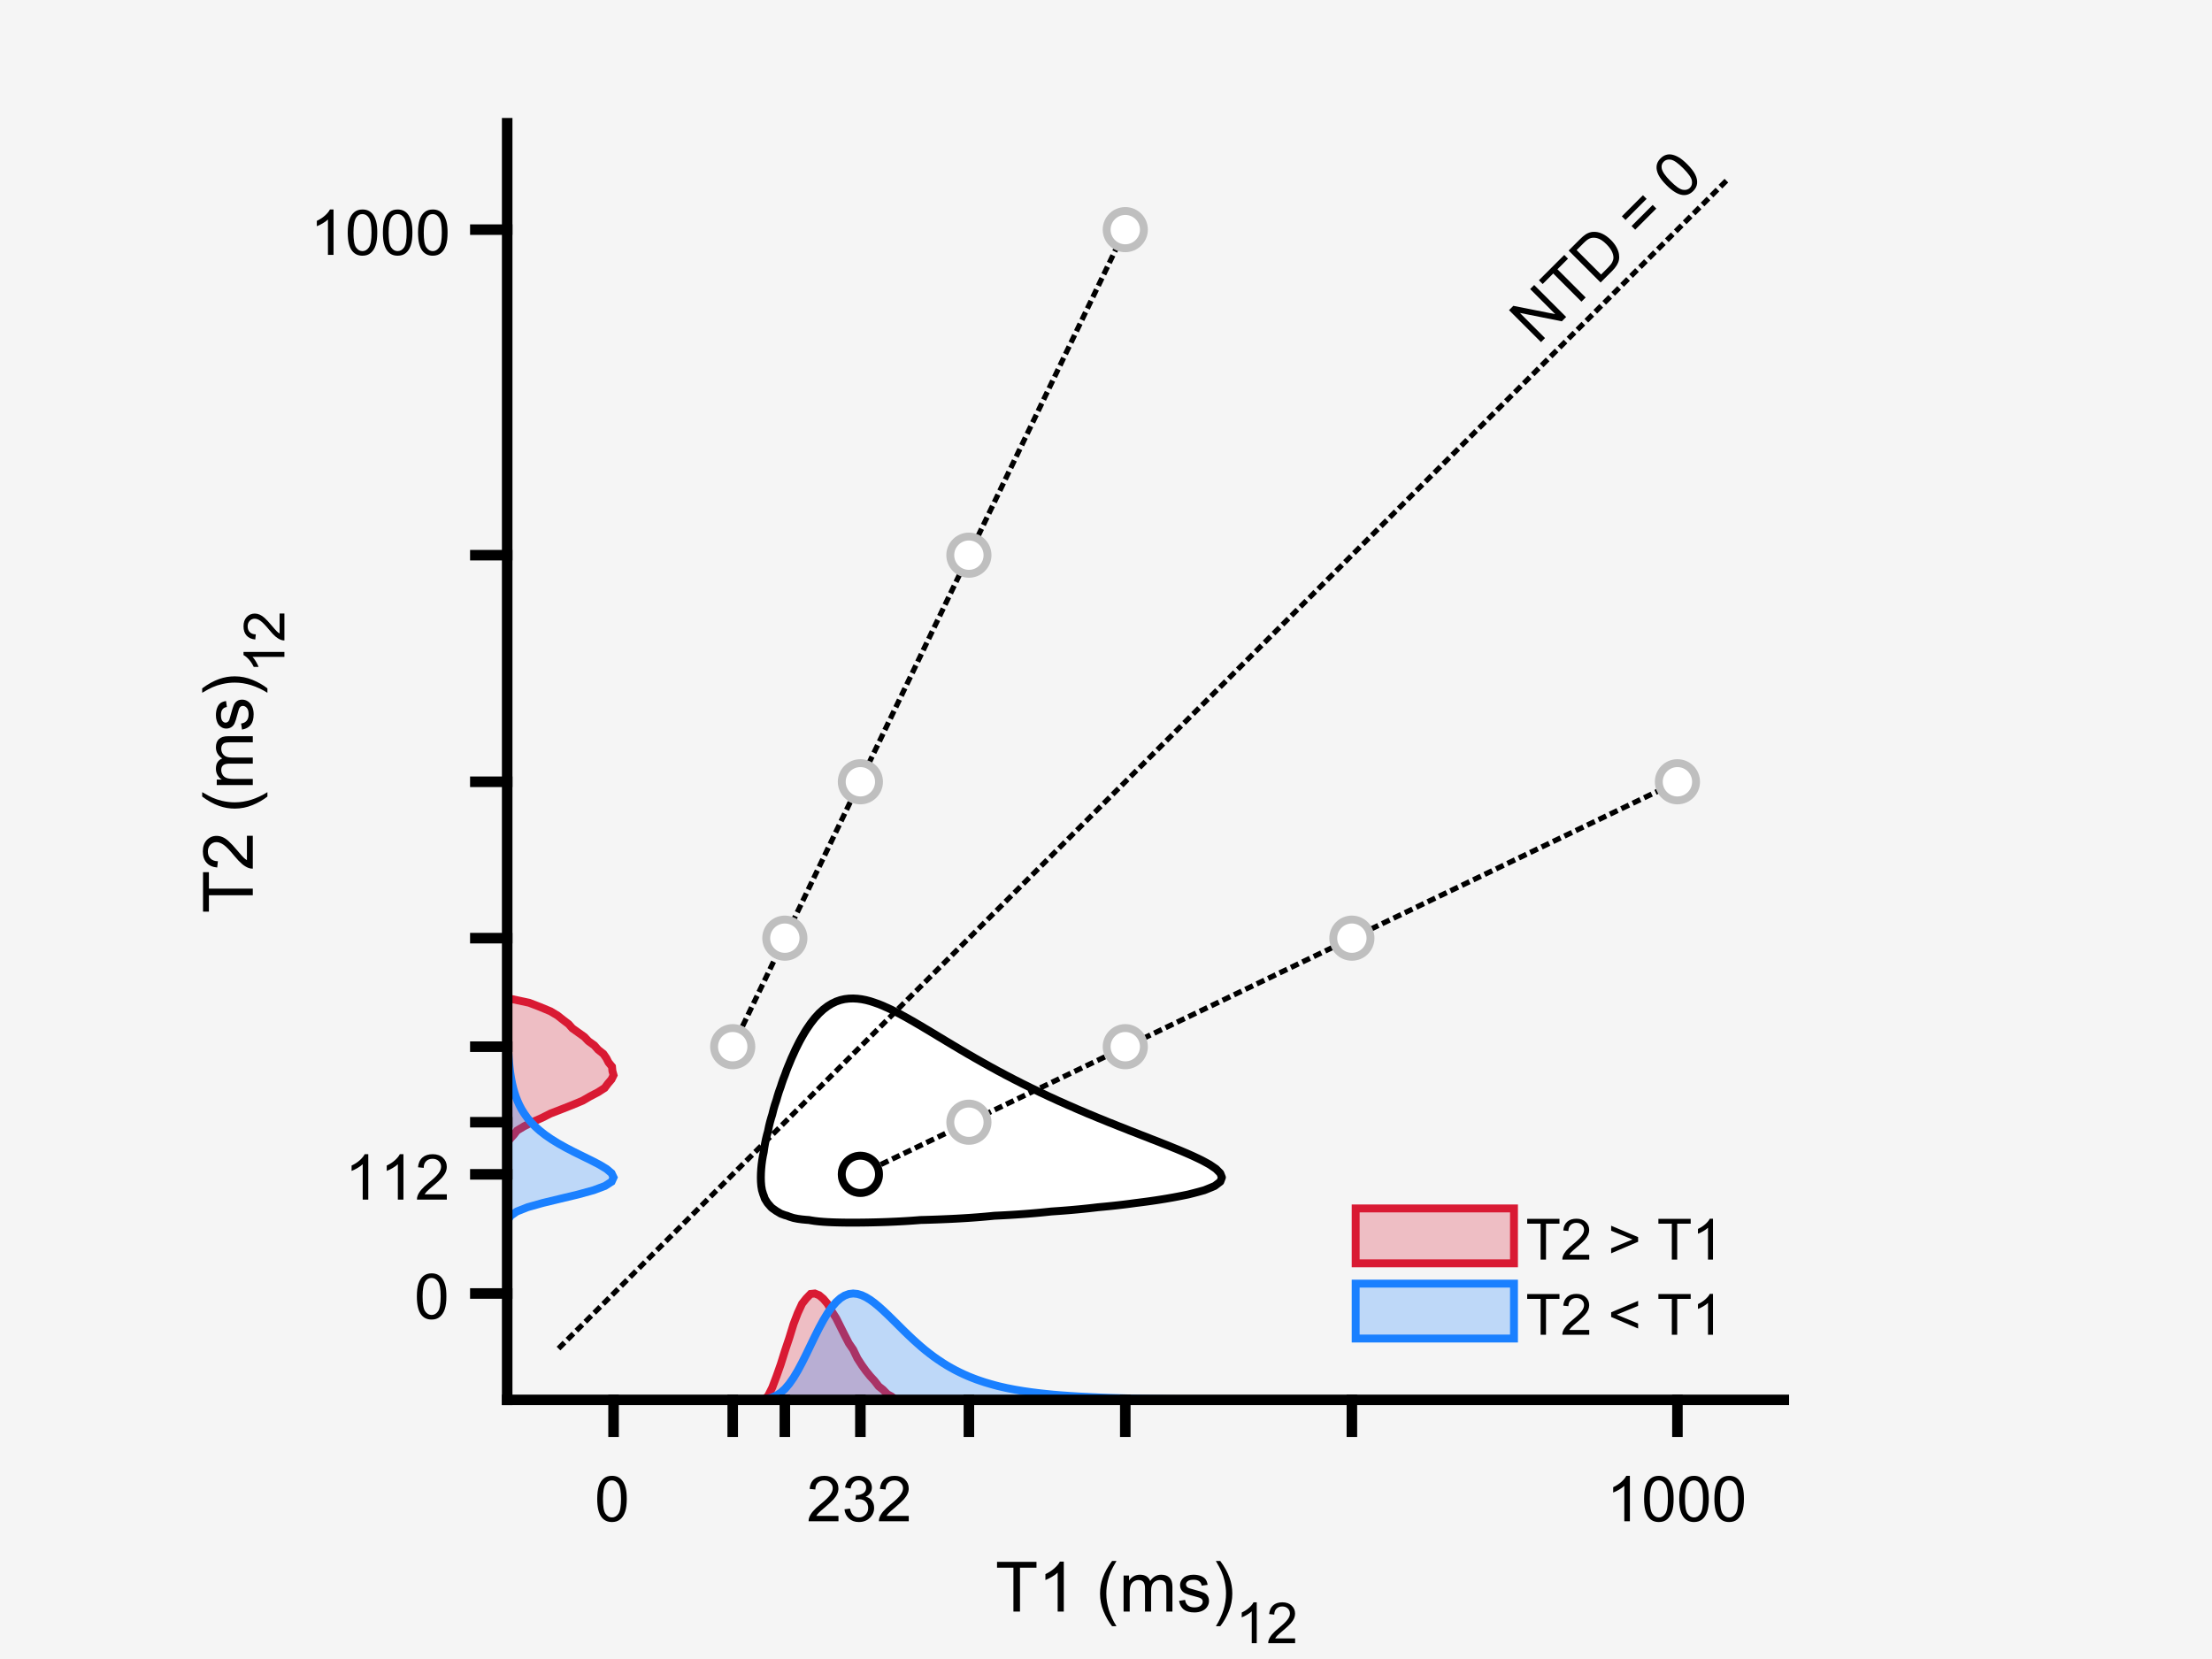 <?xml version="1.0"?>
<!DOCTYPE svg PUBLIC '-//W3C//DTD SVG 1.0//EN'
          'http://www.w3.org/TR/2001/REC-SVG-20010904/DTD/svg10.dtd'>
<svg xmlns:xlink="http://www.w3.org/1999/xlink" style="fill-opacity:1; color-rendering:auto; color-interpolation:auto; text-rendering:auto; stroke:black; stroke-linecap:square; stroke-miterlimit:10; shape-rendering:auto; stroke-opacity:1; fill:black; stroke-dasharray:none; font-weight:normal; stroke-width:1; font-family:'Dialog'; font-style:normal; stroke-linejoin:miter; font-size:12px; stroke-dashoffset:0; image-rendering:auto;" width="700" height="525" xmlns="http://www.w3.org/2000/svg"
><rect width="100%" height="100%" fill="#333333" stroke="none"/><!--Generated by the Batik Graphics2D SVG Generator--><defs id="genericDefs"
  /><g
  ><defs id="defs1"
    ><clipPath clipPathUnits="userSpaceOnUse" id="clipPath1"
      ><path d="M0 0 L700 0 L700 525 L0 525 L0 0 Z"
      /></clipPath
    ></defs
    ><g style="fill:rgb(245,245,245); stroke:rgb(245,245,245);"
    ><rect x="0" y="0" width="700" style="clip-path:url(#clipPath1); stroke:none;" height="525"
    /></g
    ><g style="fill:rgb(245,245,245); text-rendering:optimizeSpeed; color-rendering:optimizeSpeed; image-rendering:optimizeSpeed; shape-rendering:crispEdges; stroke:rgb(245,245,245); color-interpolation:sRGB;"
    ><rect x="0" width="700" height="525" y="0" style="stroke:none;"
      /><path d="M256.01 386.08 L256.512 386.176 L257.86 386.384 L259.208 386.536 L260.556 386.65 L261.904 386.734 L263.252 386.796 L264.6 386.841 L265.949 386.873 L267.296 386.893 L268.644 386.904 L269.993 386.907 L271.341 386.902 L272.688 386.89 L274.036 386.873 L275.385 386.849 L276.733 386.82 L278.081 386.784 L279.429 386.743 L280.777 386.695 L282.125 386.641 L283.473 386.581 L284.821 386.514 L286.169 386.439 L287.517 386.356 L288.865 386.265 L290.213 386.165 L291.278 386.08 L291.561 386.072 L292.909 386.035 L294.257 385.994 L295.605 385.949 L296.953 385.9 L298.301 385.847 L299.649 385.789 L300.997 385.727 L302.345 385.659 L303.693 385.586 L305.041 385.507 L306.389 385.422 L307.737 385.329 L309.085 385.23 L310.433 385.123 L311.781 385.007 L313.129 384.883 L314.477 384.749 L314.647 384.732 L315.825 384.676 L317.173 384.608 L318.521 384.535 L319.869 384.457 L321.217 384.373 L322.565 384.283 L323.913 384.187 L325.261 384.084 L326.609 383.974 L327.957 383.857 L329.305 383.732 L330.653 383.599 L332.001 383.457 L332.67 383.384 L333.349 383.339 L334.697 383.246 L336.045 383.148 L337.393 383.043 L338.741 382.932 L340.089 382.814 L341.437 382.689 L342.785 382.556 L344.133 382.416 L345.481 382.267 L346.829 382.11 L347.452 382.036 L348.177 381.97 L349.525 381.845 L350.873 381.713 L352.221 381.574 L353.569 381.426 L354.917 381.271 L356.265 381.108 L357.613 380.936 L358.962 380.755 L359.453 380.688 L360.31 380.583 L361.658 380.412 L363.005 380.233 L364.353 380.045 L365.702 379.848 L367.05 379.641 L368.398 379.424 L368.913 379.34 L369.746 379.197 L371.094 378.96 L372.442 378.712 L373.79 378.453 L375.138 378.182 L376.055 377.992 L376.486 377.884 L377.834 377.542 L379.182 377.186 L380.53 376.813 L381.135 376.644 L381.878 376.347 L383.226 375.798 L384.414 375.296 L384.574 375.174 L385.922 374.145 L386.179 373.948 L386.684 372.6 L386.155 371.252 L385.922 371.019 L384.815 369.904 L384.574 369.739 L383.226 368.818 L382.84 368.556 L381.878 368.021 L380.53 367.292 L380.374 367.208 L379.182 366.626 L377.834 365.991 L377.554 365.86 L376.486 365.38 L375.138 364.794 L374.476 364.512 L373.79 364.22 L372.442 363.658 L371.209 363.164 L371.094 363.116 L369.746 362.561 L368.398 362.03 L367.845 361.816 L367.05 361.493 L365.702 360.959 L364.402 360.468 L364.353 360.448 L363.005 359.903 L361.658 359.384 L360.956 359.12 L360.31 358.858 L358.962 358.324 L357.613 357.815 L357.5 357.772 L356.265 357.266 L354.917 356.738 L354.089 356.424 L353.569 356.209 L352.221 355.659 L350.873 355.138 L350.713 355.076 L349.525 354.574 L348.177 354.03 L347.408 353.728 L346.829 353.479 L345.481 352.91 L344.153 352.38 L344.133 352.371 L342.785 351.776 L341.437 351.214 L340.993 351.032 L340.089 350.624 L338.741 350.038 L337.899 349.684 L337.393 349.45 L336.045 348.839 L334.875 348.336 L334.697 348.252 L333.349 347.616 L332.001 347.018 L331.932 346.988 L330.653 346.364 L329.305 345.745 L329.074 345.64 L327.957 345.082 L326.609 344.443 L326.286 344.292 L325.261 343.767 L323.913 343.11 L323.568 342.944 L322.565 342.418 L321.217 341.744 L320.917 341.596 L319.869 341.033 L318.521 340.345 L318.328 340.248 L317.173 339.613 L315.825 338.914 L315.797 338.9 L314.477 338.158 L313.332 337.551 L313.129 337.435 L311.781 336.67 L310.919 336.204 L310.433 335.92 L309.085 335.153 L308.547 334.856 L307.737 334.374 L306.389 333.609 L306.208 333.507 L305.041 332.804 L303.912 332.159 L303.693 332.026 L302.345 331.214 L301.648 330.812 L300.997 330.41 L299.649 329.611 L299.394 329.464 L298.301 328.786 L297.156 328.115 L296.953 327.989 L295.605 327.164 L294.924 326.767 L294.257 326.353 L292.909 325.555 L292.672 325.419 L291.561 324.739 L290.395 324.071 L290.213 323.96 L288.865 323.163 L288.068 322.723 L287.517 322.398 L286.169 321.647 L285.649 321.375 L284.821 320.912 L283.473 320.215 L283.082 320.027 L282.125 319.532 L280.777 318.901 L280.254 318.679 L279.429 318.301 L278.081 317.752 L276.88 317.331 L276.733 317.275 L275.385 316.833 L274.036 316.478 L272.688 316.214 L271.341 316.043 L270.191 315.983 L269.993 315.972 L269.634 315.983 L268.644 316.012 L267.296 316.173 L265.949 316.477 L264.6 316.948 L263.819 317.331 L263.252 317.59 L261.904 318.415 L261.565 318.679 L260.556 319.433 L259.92 320.027 L259.208 320.674 L258.569 321.375 L257.86 322.147 L257.407 322.723 L256.512 323.875 L256.378 324.071 L255.451 325.419 L255.164 325.844 L254.596 326.767 L253.816 328.114 L253.816 328.115 L253.066 329.464 L252.468 330.639 L252.383 330.812 L251.712 332.159 L251.12 333.48 L251.108 333.507 L250.487 334.856 L249.932 336.204 L249.772 336.601 L249.369 337.551 L248.84 338.9 L248.424 340.077 L248.358 340.248 L247.832 341.596 L247.369 342.944 L247.076 343.876 L246.924 344.292 L246.446 345.64 L246.029 346.988 L245.728 348.073 L245.639 348.336 L245.187 349.684 L244.797 351.032 L244.461 352.38 L244.38 352.714 L244.059 353.728 L243.679 355.076 L243.353 356.424 L243.077 357.772 L243.032 357.999 L242.717 359.12 L242.388 360.468 L242.112 361.816 L241.881 363.164 L241.691 364.512 L241.684 364.565 L241.413 365.86 L241.187 367.208 L241.011 368.556 L240.883 369.904 L240.803 371.252 L240.772 372.6 L240.801 373.948 L240.908 375.296 L241.131 376.644 L241.547 377.992 L241.684 378.293 L242.035 379.34 L242.878 380.688 L243.032 380.87 L244.054 382.036 L244.38 382.322 L245.728 383.272 L245.933 383.384 L247.076 384.067 L248.424 384.563 L249.078 384.732 L249.772 385.018 L251.12 385.437 L252.468 385.709 L253.816 385.892 L255.164 386.02 Z" style="fill:white; stroke:none;"
    /></g
    ><g style="stroke-linecap:butt; text-rendering:geometricPrecision; color-rendering:optimizeQuality; image-rendering:optimizeQuality; stroke-linejoin:round; color-interpolation:linearRGB; stroke-width:2.5;"
    ><path d="M256.01 386.08 L256.512 386.176 L257.86 386.384 L259.208 386.536 L260.556 386.65 L261.904 386.734 L263.252 386.796 L264.6 386.841 L265.949 386.873 L267.296 386.893 L268.644 386.904 L269.993 386.907 L271.341 386.902 L272.688 386.89 L274.036 386.873 L275.385 386.849 L276.733 386.82 L278.081 386.784 L279.429 386.743 L280.777 386.695 L282.125 386.641 L283.473 386.581 L284.821 386.514 L286.169 386.439 L287.517 386.356 L288.865 386.265 L290.213 386.165 L291.278 386.08 L291.561 386.072 L292.909 386.035 L294.257 385.994 L295.605 385.949 L296.953 385.9 L298.301 385.847 L299.649 385.789 L300.997 385.727 L302.345 385.659 L303.693 385.586 L305.041 385.507 L306.389 385.422 L307.737 385.329 L309.085 385.23 L310.433 385.123 L311.781 385.007 L313.129 384.883 L314.477 384.749 L314.647 384.732 L315.825 384.676 L317.173 384.608 L318.521 384.535 L319.869 384.457 L321.217 384.373 L322.565 384.283 L323.913 384.187 L325.261 384.084 L326.609 383.974 L327.957 383.857 L329.305 383.732 L330.653 383.599 L332.001 383.457 L332.67 383.384 L333.349 383.339 L334.697 383.246 L336.045 383.148 L337.393 383.043 L338.741 382.932 L340.089 382.814 L341.437 382.689 L342.785 382.556 L344.133 382.416 L345.481 382.267 L346.829 382.11 L347.452 382.036 L348.177 381.97 L349.525 381.845 L350.873 381.713 L352.221 381.574 L353.569 381.426 L354.917 381.271 L356.265 381.108 L357.613 380.936 L358.962 380.755 L359.453 380.688 L360.31 380.583 L361.658 380.412 L363.005 380.233 L364.353 380.045 L365.702 379.848 L367.05 379.641 L368.398 379.424 L368.913 379.34 L369.746 379.197 L371.094 378.96 L372.442 378.712 L373.79 378.453 L375.138 378.182 L376.055 377.992 L376.486 377.884 L377.834 377.542 L379.182 377.186 L380.53 376.813 L381.135 376.644 L381.878 376.347 L383.226 375.798 L384.414 375.296 L384.574 375.174 L385.922 374.145 L386.179 373.948 L386.684 372.6 L386.155 371.252 L385.922 371.019 L384.815 369.904 L384.574 369.739 L383.226 368.818 L382.84 368.556 L381.878 368.021 L380.53 367.292 L380.374 367.208 L379.182 366.626 L377.834 365.991 L377.554 365.86 L376.486 365.38 L375.138 364.794 L374.476 364.512 L373.79 364.22 L372.442 363.658 L371.209 363.164 L371.094 363.116 L369.746 362.561 L368.398 362.03 L367.845 361.816 L367.05 361.493 L365.702 360.959 L364.402 360.468 L364.353 360.448 L363.005 359.903 L361.658 359.384 L360.956 359.12 L360.31 358.858 L358.962 358.324 L357.613 357.815 L357.5 357.772 L356.265 357.266 L354.917 356.738 L354.089 356.424 L353.569 356.209 L352.221 355.659 L350.873 355.138 L350.713 355.076 L349.525 354.574 L348.177 354.03 L347.408 353.728 L346.829 353.479 L345.481 352.91 L344.153 352.38 L344.133 352.371 L342.785 351.776 L341.437 351.214 L340.993 351.032 L340.089 350.624 L338.741 350.038 L337.899 349.684 L337.393 349.45 L336.045 348.839 L334.875 348.336 L334.697 348.252 L333.349 347.616 L332.001 347.018 L331.932 346.988 L330.653 346.364 L329.305 345.745 L329.074 345.64 L327.957 345.082 L326.609 344.443 L326.286 344.292 L325.261 343.767 L323.913 343.11 L323.568 342.944 L322.565 342.418 L321.217 341.744 L320.917 341.596 L319.869 341.033 L318.521 340.345 L318.328 340.248 L317.173 339.613 L315.825 338.914 L315.797 338.9 L314.477 338.158 L313.332 337.551 L313.129 337.435 L311.781 336.67 L310.919 336.204 L310.433 335.92 L309.085 335.153 L308.547 334.856 L307.737 334.374 L306.389 333.609 L306.208 333.507 L305.041 332.804 L303.912 332.159 L303.693 332.026 L302.345 331.214 L301.648 330.812 L300.997 330.41 L299.649 329.611 L299.394 329.464 L298.301 328.786 L297.156 328.115 L296.953 327.989 L295.605 327.164 L294.924 326.767 L294.257 326.353 L292.909 325.555 L292.672 325.419 L291.561 324.739 L290.395 324.071 L290.213 323.96 L288.865 323.163 L288.068 322.723 L287.517 322.398 L286.169 321.647 L285.649 321.375 L284.821 320.912 L283.473 320.215 L283.082 320.027 L282.125 319.532 L280.777 318.901 L280.254 318.679 L279.429 318.301 L278.081 317.752 L276.88 317.331 L276.733 317.275 L275.385 316.833 L274.036 316.478 L272.688 316.214 L271.341 316.043 L270.191 315.983 L269.993 315.972 L269.634 315.983 L268.644 316.012 L267.296 316.173 L265.949 316.477 L264.6 316.948 L263.819 317.331 L263.252 317.59 L261.904 318.415 L261.565 318.679 L260.556 319.433 L259.92 320.027 L259.208 320.674 L258.569 321.375 L257.86 322.147 L257.407 322.723 L256.512 323.875 L256.378 324.071 L255.451 325.419 L255.164 325.844 L254.596 326.767 L253.816 328.114 L253.816 328.115 L253.066 329.464 L252.468 330.639 L252.383 330.812 L251.712 332.159 L251.12 333.48 L251.108 333.507 L250.487 334.856 L249.932 336.204 L249.772 336.601 L249.369 337.551 L248.84 338.9 L248.424 340.077 L248.358 340.248 L247.832 341.596 L247.369 342.944 L247.076 343.876 L246.924 344.292 L246.446 345.64 L246.029 346.988 L245.728 348.073 L245.639 348.336 L245.187 349.684 L244.797 351.032 L244.461 352.38 L244.38 352.714 L244.059 353.728 L243.679 355.076 L243.353 356.424 L243.077 357.772 L243.032 357.999 L242.717 359.12 L242.388 360.468 L242.112 361.816 L241.881 363.164 L241.691 364.512 L241.684 364.565 L241.413 365.86 L241.187 367.208 L241.011 368.556 L240.883 369.904 L240.803 371.252 L240.772 372.6 L240.801 373.948 L240.908 375.296 L241.131 376.644 L241.547 377.992 L241.684 378.293 L242.035 379.34 L242.878 380.688 L243.032 380.87 L244.054 382.036 L244.38 382.322 L245.728 383.272 L245.933 383.384 L247.076 384.067 L248.424 384.563 L249.078 384.732 L249.772 385.018 L251.12 385.437 L252.468 385.709 L253.816 385.892 L255.164 386.02 L256.01 386.08 Z" style="fill:none; fill-rule:evenodd;"
    /></g
    ><g style="fill-opacity:0.251; fill:rgb(217,26,51); text-rendering:optimizeSpeed; image-rendering:optimizeSpeed; color-rendering:optimizeSpeed; shape-rendering:crispEdges; stroke:rgb(217,26,51); color-interpolation:sRGB; stroke-opacity:0.251;"
    ><path style="stroke:none;" d="M257.86 443 L259.208 443 L260.556 443 L261.904 443 L263.252 443 L264.6 443 L265.949 443 L267.296 443 L268.644 443 L269.993 443 L271.341 443 L272.688 443 L274.036 443 L275.385 443 L276.733 443 L278.081 443 L279.429 443 L280.777 443 L282.125 443 L283.473 443 L282.125 441.907 L280.777 441.174 L279.429 439.782 L278.081 438.715 L276.733 436.967 L275.385 435.506 L274.036 433.841 L272.688 431.963 L271.341 429.874 L269.993 427.087 L268.644 425.118 L267.296 422.512 L265.949 419.824 L264.6 417.132 L263.252 415.023 L261.904 412.614 L260.556 411.021 L259.208 409.885 L257.86 409.333 L256.512 409.477 L255.164 410.877 L253.816 412.573 L252.468 415.488 L251.12 419.007 L249.772 423.399 L248.424 427.414 L247.076 431.722 L245.728 435.541 L244.38 439.113 L243.032 441.783 L241.684 443 L243.032 443 L244.38 443 L245.728 443 L247.076 443 L248.424 443 L249.772 443 L251.12 443 L252.468 443 L253.816 443 L255.164 443 L256.512 443 Z"
    /></g
    ><g style="fill:rgb(217,26,51); text-rendering:geometricPrecision; color-rendering:optimizeQuality; image-rendering:optimizeQuality; stroke:rgb(217,26,51); color-interpolation:linearRGB; stroke-width:2.5;"
    ><path d="M194.504 443 L195.852 443 L197.2 443 L198.548 443 L199.896 443 L201.244 443 L202.592 443 L203.94 443 L205.288 443 L206.636 443 L207.984 443 L209.332 443 L210.68 443 L212.028 443 L213.376 443 L214.724 443 L216.072 443 L217.42 443 L218.768 443 L220.116 443 L221.464 443 L222.812 443 L224.16 443 L225.508 443 L226.856 443 L228.204 443 L229.552 443 L230.9 443 L232.248 443 L233.596 443 L234.944 443 L236.292 443 L237.64 443 L238.988 443 L240.336 443 L241.684 443 L243.032 443 L244.38 443 L245.728 443 L247.076 443 L248.424 443 L249.772 443 L251.12 443 L252.468 443 L253.816 443 L255.164 443 L256.512 443 L257.86 443 L259.208 443 L260.556 443 L261.904 443 L263.252 443 L264.6 443 L265.949 443 L267.296 443 L268.644 443 L269.993 443 L271.341 443 L272.688 443 L274.036 443 L275.385 443 L276.733 443 L278.081 443 L279.429 443 L280.777 443 L282.125 443 L283.473 443 L284.821 443 L286.169 443 L287.517 443 L288.865 443 L290.213 443 L291.561 443 L292.909 443 L294.257 443 L295.605 443 L296.953 443 L298.301 443 L299.649 443 L300.997 443 L302.345 443 L303.693 443 L305.041 443 L306.389 443 L307.737 443 L309.085 443 L310.433 443 L311.781 443 L313.129 443 L314.477 443 L315.825 443 L317.173 443 L318.521 443 L319.869 443 L321.217 443 L322.565 443 L323.913 443 L325.261 443 L326.609 443 L327.957 443 L329.305 443 L330.653 443 L332.001 443 L333.349 443 L334.697 443 L336.045 443 L337.393 443 L338.741 443 L340.089 443 L341.437 443 L342.785 443 L344.133 443 L345.481 443 L346.829 443 L348.177 443 L349.525 443 L350.873 443 L352.221 443 L353.569 443 L354.917 443 L356.265 443 L357.613 443 L358.962 443 L360.31 443 L361.658 443 L363.005 443 L364.353 443 L365.702 443 L367.05 443 L368.398 443 L369.746 443 L371.094 443 L372.442 443 L373.79 443 L375.138 443 L376.486 443 L377.834 443 L379.182 443 L380.53 443 L381.878 443 L383.226 443 L384.574 443 L385.922 443 L387.27 443 L388.618 443 L389.966 443 L391.314 443 L392.662 443 L394.01 443 L395.358 443 L396.706 443 L398.054 443 L399.402 443 L400.75 443 L402.098 443 L403.446 443 L404.794 443 L406.142 443 L407.49 443 L408.838 443 L410.186 443 L411.534 443 L412.882 443 L414.23 443 L415.578 443 L416.926 443 L418.274 443 L419.622 443 L420.97 443 L422.318 443 L423.666 443 L425.014 443 L426.362 443 L427.71 443 L429.058 443 L430.406 443 L431.754 443 L433.102 443 L434.45 443 L435.798 443 L437.146 443 L438.494 443 L439.842 443 L441.19 443 L442.538 443 L443.886 443 L445.234 443 L446.582 443 L447.93 443 L449.278 443 L450.627 443 L451.974 443 L453.322 443 L454.671 443 L456.019 443 L457.366 443 L458.714 443 L460.063 443 L461.411 443 L462.759 443 L464.107 443 L465.455 443 L466.803 443 L468.151 443 L469.499 443 L470.847 443 L472.195 443 L473.543 443 L474.891 443 L476.239 443 L477.587 443 L478.935 443 L480.283 443 L481.631 443 L482.979 443 L484.327 443 L485.675 443 L487.023 443 L488.371 443 L489.719 443 L491.067 443 L492.415 443 L493.763 443 L495.111 443 L496.459 443 L497.807 443 L499.155 443 L500.503 443 L501.851 443 L503.199 443 L504.547 443 L505.895 443 L507.243 443 L508.591 443 L509.939 443 L511.287 443 L512.635 443 L513.983 443 L515.331 443 L516.679 443 L518.027 443 L519.375 443 L520.723 443 L522.071 443 L523.419 443 L524.767 443 L526.115 443 L527.463 443 L528.811 443 L530.159 443 L530.159 443 L528.811 443 L527.463 443 L526.115 443 L524.767 443 L523.419 443 L522.071 443 L520.723 443 L519.375 443 L518.027 443 L516.679 443 L515.331 443 L513.983 443 L512.635 443 L511.287 443 L509.939 443 L508.591 443 L507.243 443 L505.895 443 L504.547 443 L503.199 443 L501.851 443 L500.503 443 L499.155 443 L497.807 443 L496.459 443 L495.111 443 L493.763 443 L492.415 443 L491.067 443 L489.719 443 L488.371 443 L487.023 443 L485.675 443 L484.327 443 L482.979 443 L481.631 443 L480.283 443 L478.935 443 L477.587 443 L476.239 443 L474.891 443 L473.543 443 L472.195 443 L470.847 443 L469.499 443 L468.151 443 L466.803 443 L465.455 443 L464.107 443 L462.759 443 L461.411 443 L460.063 443 L458.714 443 L457.366 443 L456.019 443 L454.671 443 L453.322 443 L451.974 443 L450.627 443 L449.278 443 L447.93 443 L446.582 443 L445.234 443 L443.886 443 L442.538 443 L441.19 443 L439.842 443 L438.494 443 L437.146 443 L435.798 443 L434.45 443 L433.102 443 L431.754 443 L430.406 443 L429.058 443 L427.71 443 L426.362 443 L425.014 443 L423.666 443 L422.318 443 L420.97 443 L419.622 443 L418.274 443 L416.926 443 L415.578 443 L414.23 443 L412.882 443 L411.534 443 L410.186 443 L408.838 443 L407.49 443 L406.142 443 L404.794 443 L403.446 443 L402.098 443 L400.75 443 L399.402 443 L398.054 443 L396.706 443 L395.358 443 L394.01 443 L392.662 443 L391.314 443 L389.966 443 L388.618 443 L387.27 443 L385.922 443 L384.574 443 L383.226 443 L381.878 443 L380.53 443 L379.182 443 L377.834 443 L376.486 443 L375.138 443 L373.79 443 L372.442 443 L371.094 443 L369.746 443 L368.398 443 L367.05 443 L365.702 443 L364.353 443 L363.005 443 L361.658 443 L360.31 443 L358.962 443 L357.613 443 L356.265 443 L354.917 443 L353.569 443 L352.221 443 L350.873 443 L349.525 443 L348.177 443 L346.829 443 L345.481 443 L344.133 443 L342.785 443 L341.437 443 L340.089 443 L338.741 443 L337.393 443 L336.045 443 L334.697 443 L333.349 443 L332.001 443 L330.653 443 L329.305 443 L327.957 443 L326.609 443 L325.261 443 L323.913 443 L322.565 443 L321.217 443 L319.869 443 L318.521 443 L317.173 443 L315.825 443 L314.477 443 L313.129 443 L311.781 443 L310.433 443 L309.085 443 L307.737 443 L306.389 443 L305.041 443 L303.693 443 L302.345 443 L300.997 443 L299.649 443 L298.301 443 L296.953 443 L295.605 443 L294.257 443 L292.909 443 L291.561 443 L290.213 443 L288.865 443 L287.517 443 L286.169 443 L284.821 443 L283.473 443 L282.125 441.907 L280.777 441.174 L279.429 439.782 L278.081 438.715 L276.733 436.967 L275.385 435.506 L274.036 433.841 L272.688 431.963 L271.341 429.874 L269.993 427.087 L268.644 425.118 L267.296 422.512 L265.949 419.824 L264.6 417.132 L263.252 415.023 L261.904 412.614 L260.556 411.021 L259.208 409.885 L257.86 409.333 L256.512 409.477 L255.164 410.877 L253.816 412.573 L252.468 415.488 L251.12 419.007 L249.772 423.399 L248.424 427.414 L247.076 431.722 L245.728 435.541 L244.38 439.113 L243.032 441.783 L241.684 443 L240.336 443 L238.988 443 L237.64 443 L236.292 443 L234.944 443 L233.596 443 L232.248 443 L230.9 443 L229.552 443 L228.204 443 L226.856 443 L225.508 443 L224.16 443 L222.812 443 L221.464 443 L220.116 443 L218.768 443 L217.42 443 L216.072 443 L214.724 443 L213.376 443 L212.028 443 L210.68 443 L209.332 443 L207.984 443 L206.636 443 L205.288 443 L203.94 443 L202.592 443 L201.244 443 L199.896 443 L198.548 443 L197.2 443 L195.852 443 L194.504 443 L194.504 443" style="fill:none; fill-rule:evenodd;"
    /></g
    ><g style="fill-opacity:0.251; fill:rgb(217,26,51); text-rendering:optimizeSpeed; image-rendering:optimizeSpeed; color-rendering:optimizeSpeed; shape-rendering:crispEdges; stroke:rgb(217,26,51); color-interpolation:sRGB; stroke-opacity:0.251;"
    ><path style="stroke:none;" d="M160.5 360.468 L160.5 361.816 L161.353 360.468 L162.583 359.12 L163.622 357.772 L165.855 356.424 L168.524 355.076 L171.557 353.728 L174.215 352.38 L177.695 351.032 L181.118 349.684 L184.345 348.336 L186.679 346.988 L189.256 345.64 L191.351 344.292 L192.351 342.944 L193.507 341.596 L194.167 340.248 L193.798 338.9 L193.676 337.551 L192.577 336.204 L191.888 334.856 L190.955 333.507 L189.261 332.159 L188.073 330.812 L186.201 329.464 L184.918 328.115 L183.019 326.767 L181.125 325.419 L179.929 324.071 L178.156 322.723 L176.454 321.375 L174.198 320.027 L170.958 318.679 L167.456 317.331 L161.151 315.983 L160.5 314.635 L160.5 315.983 L160.5 317.331 L160.5 318.679 L160.5 320.027 L160.5 321.375 L160.5 322.723 L160.5 324.071 L160.5 325.419 L160.5 326.767 L160.5 328.115 L160.5 329.464 L160.5 330.812 L160.5 332.159 L160.5 333.507 L160.5 334.856 L160.5 336.204 L160.5 337.551 L160.5 338.9 L160.5 340.248 L160.5 341.596 L160.5 342.944 L160.5 344.292 L160.5 345.64 L160.5 346.988 L160.5 348.336 L160.5 349.684 L160.5 351.032 L160.5 352.38 L160.5 353.728 L160.5 355.076 L160.5 356.424 L160.5 357.772 L160.5 359.12 Z"
    /></g
    ><g style="fill:rgb(217,26,51); text-rendering:geometricPrecision; color-rendering:optimizeQuality; image-rendering:optimizeQuality; stroke:rgb(217,26,51); color-interpolation:linearRGB; stroke-width:2.5;"
    ><path d="M160.5 408.996 L160.5 407.648 L160.5 406.3 L160.5 404.952 L160.5 403.604 L160.5 402.256 L160.5 400.908 L160.5 399.56 L160.5 398.212 L160.5 396.864 L160.5 395.516 L160.5 394.168 L160.5 392.82 L160.5 391.472 L160.5 390.124 L160.5 388.776 L160.5 387.428 L160.5 386.08 L160.5 384.732 L160.5 383.384 L160.5 382.036 L160.5 380.688 L160.5 379.34 L160.5 377.992 L160.5 376.644 L160.5 375.296 L160.5 373.948 L160.5 372.6 L160.5 371.252 L160.5 369.904 L160.5 368.556 L160.5 367.208 L160.5 365.86 L160.5 364.512 L160.5 363.164 L160.5 361.816 L160.5 360.468 L160.5 359.12 L160.5 357.772 L160.5 356.424 L160.5 355.076 L160.5 353.728 L160.5 352.38 L160.5 351.032 L160.5 349.684 L160.5 348.336 L160.5 346.988 L160.5 345.64 L160.5 344.292 L160.5 342.944 L160.5 341.596 L160.5 340.248 L160.5 338.9 L160.5 337.551 L160.5 336.204 L160.5 334.856 L160.5 333.507 L160.5 332.159 L160.5 330.812 L160.5 329.464 L160.5 328.115 L160.5 326.767 L160.5 325.419 L160.5 324.071 L160.5 322.723 L160.5 321.375 L160.5 320.027 L160.5 318.679 L160.5 317.331 L160.5 315.983 L160.5 314.635 L160.5 313.287 L160.5 311.939 L160.5 310.591 L160.5 309.243 L160.5 307.895 L160.5 306.547 L160.5 305.199 L160.5 303.851 L160.5 302.503 L160.5 301.155 L160.5 299.807 L160.5 298.459 L160.5 297.111 L160.5 295.763 L160.5 294.415 L160.5 293.067 L160.5 291.719 L160.5 290.371 L160.5 289.023 L160.5 287.675 L160.5 286.327 L160.5 284.979 L160.5 283.631 L160.5 282.283 L160.5 280.935 L160.5 279.587 L160.5 278.239 L160.5 276.891 L160.5 275.543 L160.5 274.195 L160.5 272.847 L160.5 271.499 L160.5 270.151 L160.5 268.803 L160.5 267.455 L160.5 266.107 L160.5 264.759 L160.5 263.411 L160.5 262.063 L160.5 260.715 L160.5 259.367 L160.5 258.019 L160.5 256.671 L160.5 255.323 L160.5 253.975 L160.5 252.627 L160.5 251.279 L160.5 249.931 L160.5 248.583 L160.5 247.235 L160.5 245.887 L160.5 244.538 L160.5 243.19 L160.5 241.843 L160.5 240.494 L160.5 239.147 L160.5 237.798 L160.5 236.451 L160.5 235.102 L160.5 233.754 L160.5 232.406 L160.5 231.058 L160.5 229.71 L160.5 228.362 L160.5 227.014 L160.5 225.666 L160.5 224.318 L160.5 222.97 L160.5 221.622 L160.5 220.274 L160.5 218.926 L160.5 217.578 L160.5 216.23 L160.5 214.882 L160.5 213.534 L160.5 212.186 L160.5 210.838 L160.5 209.49 L160.5 208.142 L160.5 206.794 L160.5 205.446 L160.5 204.098 L160.5 202.75 L160.5 201.402 L160.5 200.054 L160.5 198.706 L160.5 197.358 L160.5 196.01 L160.5 194.662 L160.5 193.314 L160.5 191.966 L160.5 190.618 L160.5 189.27 L160.5 187.922 L160.5 186.574 L160.5 185.226 L160.5 183.878 L160.5 182.53 L160.5 181.182 L160.5 179.834 L160.5 178.486 L160.5 177.138 L160.5 175.79 L160.5 174.442 L160.5 173.094 L160.5 171.746 L160.5 170.398 L160.5 169.05 L160.5 167.702 L160.5 166.354 L160.5 165.006 L160.5 163.658 L160.5 162.31 L160.5 160.962 L160.5 159.614 L160.5 158.266 L160.5 156.918 L160.5 155.57 L160.5 154.222 L160.5 152.874 L160.5 151.525 L160.5 150.178 L160.5 148.829 L160.5 147.482 L160.5 146.133 L160.5 144.786 L160.5 143.437 L160.5 142.089 L160.5 140.741 L160.5 139.393 L160.5 138.045 L160.5 136.697 L160.5 135.349 L160.5 134.001 L160.5 132.653 L160.5 131.305 L160.5 129.957 L160.5 128.609 L160.5 127.261 L160.5 125.913 L160.5 124.565 L160.5 123.217 L160.5 121.869 L160.5 120.521 L160.5 119.173 L160.5 117.825 L160.5 116.477 L160.5 115.129 L160.5 113.781 L160.5 112.433 L160.5 111.085 L160.5 109.737 L160.5 108.389 L160.5 107.041 L160.5 105.693 L160.5 104.345 L160.5 102.997 L160.5 101.649 L160.5 100.301 L160.5 98.953 L160.5 97.605 L160.5 96.257 L160.5 94.909 L160.5 93.561 L160.5 92.213 L160.5 90.865 L160.5 89.517 L160.5 88.169 L160.5 86.821 L160.5 85.473 L160.5 84.125 L160.5 82.777 L160.5 81.429 L160.5 80.081 L160.5 78.733 L160.5 77.385 L160.5 76.037 L160.5 74.689 L160.5 73.341 L160.5 73.341 L160.5 74.689 L160.5 76.037 L160.5 77.385 L160.5 78.733 L160.5 80.081 L160.5 81.429 L160.5 82.777 L160.5 84.125 L160.5 85.473 L160.5 86.821 L160.5 88.169 L160.5 89.517 L160.5 90.865 L160.5 92.213 L160.5 93.561 L160.5 94.909 L160.5 96.257 L160.5 97.605 L160.5 98.953 L160.5 100.301 L160.5 101.649 L160.5 102.997 L160.5 104.345 L160.5 105.693 L160.5 107.041 L160.5 108.389 L160.5 109.737 L160.5 111.085 L160.5 112.433 L160.5 113.781 L160.5 115.129 L160.5 116.477 L160.5 117.825 L160.5 119.173 L160.5 120.521 L160.5 121.869 L160.5 123.217 L160.5 124.565 L160.5 125.913 L160.5 127.261 L160.5 128.609 L160.5 129.957 L160.5 131.305 L160.5 132.653 L160.5 134.001 L160.5 135.349 L160.5 136.697 L160.5 138.045 L160.5 139.393 L160.5 140.741 L160.5 142.089 L160.5 143.437 L160.5 144.786 L160.5 146.133 L160.5 147.482 L160.5 148.829 L160.5 150.178 L160.5 151.525 L160.5 152.874 L160.5 154.222 L160.5 155.57 L160.5 156.918 L160.5 158.266 L160.5 159.614 L160.5 160.962 L160.5 162.31 L160.5 163.658 L160.5 165.006 L160.5 166.354 L160.5 167.702 L160.5 169.05 L160.5 170.398 L160.5 171.746 L160.5 173.094 L160.5 174.442 L160.5 175.79 L160.5 177.138 L160.5 178.486 L160.5 179.834 L160.5 181.182 L160.5 182.53 L160.5 183.878 L160.5 185.226 L160.5 186.574 L160.5 187.922 L160.5 189.27 L160.5 190.618 L160.5 191.966 L160.5 193.314 L160.5 194.662 L160.5 196.01 L160.5 197.358 L160.5 198.706 L160.5 200.054 L160.5 201.402 L160.5 202.75 L160.5 204.098 L160.5 205.446 L160.5 206.794 L160.5 208.142 L160.5 209.49 L160.5 210.838 L160.5 212.186 L160.5 213.534 L160.5 214.882 L160.5 216.23 L160.5 217.578 L160.5 218.926 L160.5 220.274 L160.5 221.622 L160.5 222.97 L160.5 224.318 L160.5 225.666 L160.5 227.014 L160.5 228.362 L160.5 229.71 L160.5 231.058 L160.5 232.406 L160.5 233.754 L160.5 235.102 L160.5 236.451 L160.5 237.798 L160.5 239.147 L160.5 240.494 L160.5 241.843 L160.5 243.19 L160.5 244.538 L160.5 245.887 L160.5 247.235 L160.5 248.583 L160.5 249.931 L160.5 251.279 L160.5 252.627 L160.5 253.975 L160.5 255.323 L160.5 256.671 L160.5 258.019 L160.5 259.367 L160.5 260.715 L160.5 262.063 L160.5 263.411 L160.5 264.759 L160.5 266.107 L160.5 267.455 L160.5 268.803 L160.5 270.151 L160.5 271.499 L160.5 272.847 L160.5 274.195 L160.5 275.543 L160.5 276.891 L160.5 278.239 L160.5 279.587 L160.5 280.935 L160.5 282.283 L160.5 283.631 L160.5 284.979 L160.5 286.327 L160.5 287.675 L160.5 289.023 L160.5 290.371 L160.5 291.719 L160.5 293.067 L160.5 294.415 L160.5 295.763 L160.5 297.111 L160.5 298.459 L160.5 299.807 L160.5 301.155 L160.5 302.503 L160.5 303.851 L160.5 305.199 L160.5 306.547 L160.5 307.895 L160.5 309.243 L160.5 310.591 L160.5 311.939 L160.5 313.287 L160.5 314.635 L161.151 315.983 L167.456 317.331 L170.958 318.679 L174.198 320.027 L176.454 321.375 L178.156 322.723 L179.929 324.071 L181.125 325.419 L183.019 326.767 L184.918 328.115 L186.201 329.464 L188.073 330.812 L189.261 332.159 L190.955 333.507 L191.888 334.856 L192.577 336.204 L193.676 337.551 L193.798 338.9 L194.167 340.248 L193.507 341.596 L192.351 342.944 L191.351 344.292 L189.256 345.64 L186.679 346.988 L184.345 348.336 L181.118 349.684 L177.695 351.032 L174.215 352.38 L171.557 353.728 L168.524 355.076 L165.855 356.424 L163.622 357.772 L162.583 359.12 L161.353 360.468 L160.5 361.816 L160.5 363.164 L160.5 364.512 L160.5 365.86 L160.5 367.208 L160.5 368.556 L160.5 369.904 L160.5 371.252 L160.5 372.6 L160.5 373.948 L160.5 375.296 L160.5 376.644 L160.5 377.992 L160.5 379.34 L160.5 380.688 L160.5 382.036 L160.5 383.384 L160.5 384.732 L160.5 386.08 L160.5 387.428 L160.5 388.776 L160.5 390.124 L160.5 391.472 L160.5 392.82 L160.5 394.168 L160.5 395.516 L160.5 396.864 L160.5 398.212 L160.5 399.56 L160.5 400.908 L160.5 402.256 L160.5 403.604 L160.5 404.952 L160.5 406.3 L160.5 407.648 L160.5 408.996 L160.5 408.996" style="fill:none; fill-rule:evenodd;"
    /></g
    ><g style="fill-opacity:0.251; fill:rgb(26,128,255); text-rendering:optimizeSpeed; image-rendering:optimizeSpeed; color-rendering:optimizeSpeed; shape-rendering:crispEdges; stroke:rgb(26,128,255); color-interpolation:sRGB; stroke-opacity:0.251;"
    ><path style="stroke:none;" d="M247.076 443 L248.424 443 L249.772 443 L251.12 443 L252.468 443 L253.816 443 L255.164 443 L256.512 443 L257.86 443 L259.208 443 L260.556 443 L261.904 443 L263.252 443 L264.6 443 L265.949 443 L267.296 443 L268.644 443 L269.993 443 L271.341 443 L272.688 443 L274.036 443 L275.385 443 L276.733 443 L278.081 443 L279.429 443 L280.777 443 L282.125 443 L283.473 443 L284.821 443 L286.169 443 L287.517 443 L288.865 443 L290.213 443 L291.561 443 L292.909 443 L294.257 443 L295.605 443 L296.953 443 L298.301 443 L299.649 443 L300.997 443 L302.345 443 L303.693 443 L305.041 443 L306.389 443 L307.737 443 L309.085 443 L310.433 443 L311.781 443 L313.129 443 L314.477 443 L315.825 443 L317.173 443 L318.521 443 L319.869 443 L321.217 443 L322.565 443 L323.913 443 L325.261 443 L326.609 443 L327.957 443 L329.305 443 L330.653 443 L332.001 443 L333.349 443 L334.697 443 L336.045 443 L337.393 443 L338.741 443 L340.089 443 L341.437 443 L342.785 443 L344.133 443 L345.481 443 L346.829 443 L348.177 443 L349.525 443 L350.873 443 L352.221 443 L353.569 443 L354.917 443 L356.265 443 L357.613 443 L358.962 443 L360.31 443 L361.658 443 L363.005 443 L364.353 443 L365.702 443 L367.05 443 L368.398 443 L369.746 443 L371.094 443 L372.442 443 L373.79 443 L375.138 443 L376.486 443 L377.834 443 L379.182 443 L380.53 443 L381.878 443 L383.226 443 L384.574 443 L385.922 443 L387.27 443 L385.922 442.964 L384.574 442.95 L383.226 442.936 L381.878 442.92 L380.53 442.904 L379.182 442.887 L377.834 442.88 L376.486 442.862 L375.138 442.842 L373.79 442.821 L372.442 442.811 L371.094 442.789 L369.746 442.777 L368.398 442.752 L367.05 442.726 L365.702 442.71 L364.353 442.681 L363.005 442.663 L361.658 442.642 L360.31 442.609 L358.962 442.573 L357.613 442.547 L356.265 442.507 L354.917 442.476 L353.569 442.431 L352.221 442.395 L350.873 442.356 L349.525 442.302 L348.177 442.256 L346.829 442.183 L345.481 442.129 L344.133 442.059 L342.785 441.995 L341.437 441.927 L340.089 441.841 L338.741 441.761 L337.393 441.662 L336.045 441.568 L334.697 441.455 L333.349 441.345 L332.001 441.214 L330.653 441.071 L329.305 440.931 L327.957 440.766 L326.609 440.601 L325.261 440.41 L323.913 440.216 L322.565 439.994 L321.217 439.766 L319.869 439.507 L318.521 439.24 L317.173 438.938 L315.825 438.625 L314.477 438.261 L313.129 437.881 L311.781 437.483 L310.433 437.04 L309.085 436.575 L307.737 436.061 L306.389 435.519 L305.041 434.924 L303.693 434.284 L302.345 433.609 L300.997 432.873 L299.649 432.097 L298.301 431.255 L296.953 430.359 L295.605 429.418 L294.257 428.408 L292.909 427.352 L291.561 426.229 L290.213 425.04 L288.865 423.824 L287.517 422.551 L286.169 421.252 L284.821 419.912 L283.473 418.568 L282.125 417.236 L280.777 415.923 L279.429 414.651 L278.081 413.443 L276.733 412.33 L275.385 411.341 L274.036 410.511 L272.688 409.875 L271.341 409.47 L269.993 409.333 L268.644 409.497 L267.296 409.992 L265.949 410.838 L264.6 412.048 L263.252 413.619 L261.904 415.537 L260.556 417.765 L259.208 420.253 L257.86 422.929 L256.512 425.71 L255.164 428.511 L253.816 431.21 L252.468 433.726 L251.12 435.978 L249.772 437.907 L248.424 439.491 L247.076 440.706 L245.728 441.602 L244.38 442.2 L243.032 442.586 L241.684 442.839 L240.336 443 L241.684 443 L243.032 443 L244.38 443 L245.728 443 Z"
    /></g
    ><g style="fill:rgb(26,128,255); text-rendering:geometricPrecision; color-rendering:optimizeQuality; image-rendering:optimizeQuality; stroke:rgb(26,128,255); color-interpolation:linearRGB; stroke-width:2.5;"
    ><path d="M194.504 443 L195.852 443 L197.2 443 L198.548 443 L199.896 443 L201.244 443 L202.592 443 L203.94 443 L205.288 443 L206.636 443 L207.984 443 L209.332 443 L210.68 443 L212.028 443 L213.376 443 L214.724 443 L216.072 443 L217.42 443 L218.768 443 L220.116 443 L221.464 443 L222.812 443 L224.16 443 L225.508 443 L226.856 443 L228.204 443 L229.552 443 L230.9 443 L232.248 443 L233.596 443 L234.944 443 L236.292 443 L237.64 443 L238.988 443 L240.336 443 L241.684 443 L243.032 443 L244.38 443 L245.728 443 L247.076 443 L248.424 443 L249.772 443 L251.12 443 L252.468 443 L253.816 443 L255.164 443 L256.512 443 L257.86 443 L259.208 443 L260.556 443 L261.904 443 L263.252 443 L264.6 443 L265.949 443 L267.296 443 L268.644 443 L269.993 443 L271.341 443 L272.688 443 L274.036 443 L275.385 443 L276.733 443 L278.081 443 L279.429 443 L280.777 443 L282.125 443 L283.473 443 L284.821 443 L286.169 443 L287.517 443 L288.865 443 L290.213 443 L291.561 443 L292.909 443 L294.257 443 L295.605 443 L296.953 443 L298.301 443 L299.649 443 L300.997 443 L302.345 443 L303.693 443 L305.041 443 L306.389 443 L307.737 443 L309.085 443 L310.433 443 L311.781 443 L313.129 443 L314.477 443 L315.825 443 L317.173 443 L318.521 443 L319.869 443 L321.217 443 L322.565 443 L323.913 443 L325.261 443 L326.609 443 L327.957 443 L329.305 443 L330.653 443 L332.001 443 L333.349 443 L334.697 443 L336.045 443 L337.393 443 L338.741 443 L340.089 443 L341.437 443 L342.785 443 L344.133 443 L345.481 443 L346.829 443 L348.177 443 L349.525 443 L350.873 443 L352.221 443 L353.569 443 L354.917 443 L356.265 443 L357.613 443 L358.962 443 L360.31 443 L361.658 443 L363.005 443 L364.353 443 L365.702 443 L367.05 443 L368.398 443 L369.746 443 L371.094 443 L372.442 443 L373.79 443 L375.138 443 L376.486 443 L377.834 443 L379.182 443 L380.53 443 L381.878 443 L383.226 443 L384.574 443 L385.922 443 L387.27 443 L388.618 443 L389.966 443 L391.314 443 L392.662 443 L394.01 443 L395.358 443 L396.706 443 L398.054 443 L399.402 443 L400.75 443 L402.098 443 L403.446 443 L404.794 443 L406.142 443 L407.49 443 L408.838 443 L410.186 443 L411.534 443 L412.882 443 L414.23 443 L415.578 443 L416.926 443 L418.274 443 L419.622 443 L420.97 443 L422.318 443 L423.666 443 L425.014 443 L426.362 443 L427.71 443 L429.058 443 L430.406 443 L431.754 443 L433.102 443 L434.45 443 L435.798 443 L437.146 443 L438.494 443 L439.842 443 L441.19 443 L442.538 443 L443.886 443 L445.234 443 L446.582 443 L447.93 443 L449.278 443 L450.627 443 L451.974 443 L453.322 443 L454.671 443 L456.019 443 L457.366 443 L458.714 443 L460.063 443 L461.411 443 L462.759 443 L464.107 443 L465.455 443 L466.803 443 L468.151 443 L469.499 443 L470.847 443 L472.195 443 L473.543 443 L474.891 443 L476.239 443 L477.587 443 L478.935 443 L480.283 443 L481.631 443 L482.979 443 L484.327 443 L485.675 443 L487.023 443 L488.371 443 L489.719 443 L491.067 443 L492.415 443 L493.763 443 L495.111 443 L496.459 443 L497.807 443 L499.155 443 L500.503 443 L501.851 443 L503.199 443 L504.547 443 L505.895 443 L507.243 443 L508.591 443 L509.939 443 L511.287 443 L512.635 443 L513.983 443 L515.331 443 L516.679 443 L518.027 443 L519.375 443 L520.723 443 L522.071 443 L523.419 443 L524.767 443 L526.115 443 L527.463 443 L528.811 443 L530.159 443 L530.159 443 L528.811 443 L527.463 443 L526.115 443 L524.767 443 L523.419 443 L522.071 443 L520.723 443 L519.375 443 L518.027 443 L516.679 443 L515.331 443 L513.983 443 L512.635 443 L511.287 443 L509.939 443 L508.591 443 L507.243 443 L505.895 443 L504.547 443 L503.199 443 L501.851 443 L500.503 443 L499.155 443 L497.807 443 L496.459 443 L495.111 443 L493.763 443 L492.415 443 L491.067 443 L489.719 443 L488.371 443 L487.023 443 L485.675 443 L484.327 443 L482.979 443 L481.631 443 L480.283 443 L478.935 443 L477.587 443 L476.239 443 L474.891 443 L473.543 443 L472.195 443 L470.847 443 L469.499 443 L468.151 443 L466.803 443 L465.455 443 L464.107 443 L462.759 443 L461.411 443 L460.063 443 L458.714 443 L457.366 443 L456.019 443 L454.671 443 L453.322 443 L451.974 443 L450.627 443 L449.278 443 L447.93 443 L446.582 443 L445.234 443 L443.886 443 L442.538 443 L441.19 443 L439.842 443 L438.494 443 L437.146 443 L435.798 443 L434.45 443 L433.102 443 L431.754 443 L430.406 443 L429.058 443 L427.71 443 L426.362 443 L425.014 443 L423.666 443 L422.318 443 L420.97 443 L419.622 443 L418.274 443 L416.926 443 L415.578 443 L414.23 443 L412.882 443 L411.534 443 L410.186 443 L408.838 443 L407.49 443 L406.142 443 L404.794 443 L403.446 443 L402.098 443 L400.75 443 L399.402 443 L398.054 443 L396.706 443 L395.358 443 L394.01 443 L392.662 443 L391.314 443 L389.966 443 L388.618 443 L387.27 443 L385.922 442.964 L384.574 442.95 L383.226 442.936 L381.878 442.92 L380.53 442.904 L379.182 442.887 L377.834 442.88 L376.486 442.862 L375.138 442.842 L373.79 442.821 L372.442 442.811 L371.094 442.789 L369.746 442.777 L368.398 442.752 L367.05 442.726 L365.702 442.71 L364.353 442.681 L363.005 442.663 L361.658 442.642 L360.31 442.609 L358.962 442.573 L357.613 442.547 L356.265 442.507 L354.917 442.476 L353.569 442.431 L352.221 442.395 L350.873 442.356 L349.525 442.302 L348.177 442.256 L346.829 442.183 L345.481 442.129 L344.133 442.059 L342.785 441.995 L341.437 441.927 L340.089 441.841 L338.741 441.761 L337.393 441.662 L336.045 441.568 L334.697 441.455 L333.349 441.345 L332.001 441.214 L330.653 441.071 L329.305 440.931 L327.957 440.766 L326.609 440.601 L325.261 440.41 L323.913 440.216 L322.565 439.994 L321.217 439.766 L319.869 439.507 L318.521 439.24 L317.173 438.938 L315.825 438.625 L314.477 438.261 L313.129 437.881 L311.781 437.483 L310.433 437.04 L309.085 436.575 L307.737 436.061 L306.389 435.519 L305.041 434.924 L303.693 434.284 L302.345 433.609 L300.997 432.873 L299.649 432.097 L298.301 431.255 L296.953 430.359 L295.605 429.418 L294.257 428.408 L292.909 427.352 L291.561 426.229 L290.213 425.04 L288.865 423.824 L287.517 422.551 L286.169 421.252 L284.821 419.912 L283.473 418.568 L282.125 417.236 L280.777 415.923 L279.429 414.651 L278.081 413.443 L276.733 412.33 L275.385 411.341 L274.036 410.511 L272.688 409.875 L271.341 409.47 L269.993 409.333 L268.644 409.497 L267.296 409.992 L265.949 410.838 L264.6 412.048 L263.252 413.619 L261.904 415.537 L260.556 417.765 L259.208 420.253 L257.86 422.929 L256.512 425.71 L255.164 428.511 L253.816 431.21 L252.468 433.726 L251.12 435.978 L249.772 437.907 L248.424 439.491 L247.076 440.706 L245.728 441.602 L244.38 442.2 L243.032 442.586 L241.684 442.839 L240.336 443 L238.988 443 L237.64 443 L236.292 443 L234.944 443 L233.596 443 L232.248 443 L230.9 443 L229.552 443 L228.204 443 L226.856 443 L225.508 443 L224.16 443 L222.812 443 L221.464 443 L220.116 443 L218.768 443 L217.42 443 L216.072 443 L214.724 443 L213.376 443 L212.028 443 L210.68 443 L209.332 443 L207.984 443 L206.636 443 L205.288 443 L203.94 443 L202.592 443 L201.244 443 L199.896 443 L198.548 443 L197.2 443 L195.852 443 L194.504 443 L194.504 443" style="fill:none; fill-rule:evenodd;"
    /></g
    ><g style="fill-opacity:0.251; fill:rgb(26,128,255); text-rendering:optimizeSpeed; image-rendering:optimizeSpeed; color-rendering:optimizeSpeed; shape-rendering:crispEdges; stroke:rgb(26,128,255); color-interpolation:sRGB; stroke-opacity:0.251;"
    ><path style="stroke:none;" d="M160.5 383.384 L160.5 384.732 L160.5 386.08 L160.5 387.428 L160.736 386.08 L161.61 384.732 L163.562 383.384 L166.966 382.036 L171.739 380.688 L177.339 379.34 L182.973 377.992 L187.861 376.644 L191.462 375.296 L193.555 373.948 L194.167 372.6 L193.526 371.252 L191.929 369.904 L189.687 368.556 L187.082 367.208 L184.335 365.86 L181.605 364.512 L179.011 363.164 L176.607 361.816 L174.432 360.468 L172.487 359.12 L170.772 357.772 L169.279 356.424 L167.977 355.076 L166.857 353.728 L165.892 352.38 L165.057 351.032 L164.347 349.684 L163.74 348.336 L163.216 346.988 L162.775 345.64 L162.4 344.292 L162.082 342.944 L161.813 341.596 L161.586 340.248 L161.394 338.9 L161.239 337.551 L161.103 336.204 L160.989 334.856 L160.894 333.507 L160.819 332.159 L160.752 330.812 L160.696 329.464 L160.654 328.115 L160.614 326.767 L160.58 325.419 L160.557 324.071 L160.533 322.723 L160.512 321.375 L160.5 320.027 L160.5 321.375 L160.5 322.723 L160.5 324.071 L160.5 325.419 L160.5 326.767 L160.5 328.115 L160.5 329.464 L160.5 330.812 L160.5 332.159 L160.5 333.507 L160.5 334.856 L160.5 336.204 L160.5 337.551 L160.5 338.9 L160.5 340.248 L160.5 341.596 L160.5 342.944 L160.5 344.292 L160.5 345.64 L160.5 346.988 L160.5 348.336 L160.5 349.684 L160.5 351.032 L160.5 352.38 L160.5 353.728 L160.5 355.076 L160.5 356.424 L160.5 357.772 L160.5 359.12 L160.5 360.468 L160.5 361.816 L160.5 363.164 L160.5 364.512 L160.5 365.86 L160.5 367.208 L160.5 368.556 L160.5 369.904 L160.5 371.252 L160.5 372.6 L160.5 373.948 L160.5 375.296 L160.5 376.644 L160.5 377.992 L160.5 379.34 L160.5 380.688 L160.5 382.036 Z"
    /></g
    ><g style="fill:rgb(26,128,255); text-rendering:geometricPrecision; color-rendering:optimizeQuality; image-rendering:optimizeQuality; stroke:rgb(26,128,255); color-interpolation:linearRGB; stroke-width:2.5;"
    ><path d="M160.5 408.996 L160.5 407.648 L160.5 406.3 L160.5 404.952 L160.5 403.604 L160.5 402.256 L160.5 400.908 L160.5 399.56 L160.5 398.212 L160.5 396.864 L160.5 395.516 L160.5 394.168 L160.5 392.82 L160.5 391.472 L160.5 390.124 L160.5 388.776 L160.5 387.428 L160.5 386.08 L160.5 384.732 L160.5 383.384 L160.5 382.036 L160.5 380.688 L160.5 379.34 L160.5 377.992 L160.5 376.644 L160.5 375.296 L160.5 373.948 L160.5 372.6 L160.5 371.252 L160.5 369.904 L160.5 368.556 L160.5 367.208 L160.5 365.86 L160.5 364.512 L160.5 363.164 L160.5 361.816 L160.5 360.468 L160.5 359.12 L160.5 357.772 L160.5 356.424 L160.5 355.076 L160.5 353.728 L160.5 352.38 L160.5 351.032 L160.5 349.684 L160.5 348.336 L160.5 346.988 L160.5 345.64 L160.5 344.292 L160.5 342.944 L160.5 341.596 L160.5 340.248 L160.5 338.9 L160.5 337.551 L160.5 336.204 L160.5 334.856 L160.5 333.507 L160.5 332.159 L160.5 330.812 L160.5 329.464 L160.5 328.115 L160.5 326.767 L160.5 325.419 L160.5 324.071 L160.5 322.723 L160.5 321.375 L160.5 320.027 L160.5 318.679 L160.5 317.331 L160.5 315.983 L160.5 314.635 L160.5 313.287 L160.5 311.939 L160.5 310.591 L160.5 309.243 L160.5 307.895 L160.5 306.547 L160.5 305.199 L160.5 303.851 L160.5 302.503 L160.5 301.155 L160.5 299.807 L160.5 298.459 L160.5 297.111 L160.5 295.763 L160.5 294.415 L160.5 293.067 L160.5 291.719 L160.5 290.371 L160.5 289.023 L160.5 287.675 L160.5 286.327 L160.5 284.979 L160.5 283.631 L160.5 282.283 L160.5 280.935 L160.5 279.587 L160.5 278.239 L160.5 276.891 L160.5 275.543 L160.5 274.195 L160.5 272.847 L160.5 271.499 L160.5 270.151 L160.5 268.803 L160.5 267.455 L160.5 266.107 L160.5 264.759 L160.5 263.411 L160.5 262.063 L160.5 260.715 L160.5 259.367 L160.5 258.019 L160.5 256.671 L160.5 255.323 L160.5 253.975 L160.5 252.627 L160.5 251.279 L160.5 249.931 L160.5 248.583 L160.5 247.235 L160.5 245.887 L160.5 244.538 L160.5 243.19 L160.5 241.843 L160.5 240.494 L160.5 239.147 L160.5 237.798 L160.5 236.451 L160.5 235.102 L160.5 233.754 L160.5 232.406 L160.5 231.058 L160.5 229.71 L160.5 228.362 L160.5 227.014 L160.5 225.666 L160.5 224.318 L160.5 222.97 L160.5 221.622 L160.5 220.274 L160.5 218.926 L160.5 217.578 L160.5 216.23 L160.5 214.882 L160.5 213.534 L160.5 212.186 L160.5 210.838 L160.5 209.49 L160.5 208.142 L160.5 206.794 L160.5 205.446 L160.5 204.098 L160.5 202.75 L160.5 201.402 L160.5 200.054 L160.5 198.706 L160.5 197.358 L160.5 196.01 L160.5 194.662 L160.5 193.314 L160.5 191.966 L160.5 190.618 L160.5 189.27 L160.5 187.922 L160.5 186.574 L160.5 185.226 L160.5 183.878 L160.5 182.53 L160.5 181.182 L160.5 179.834 L160.5 178.486 L160.5 177.138 L160.5 175.79 L160.5 174.442 L160.5 173.094 L160.5 171.746 L160.5 170.398 L160.5 169.05 L160.5 167.702 L160.5 166.354 L160.5 165.006 L160.5 163.658 L160.5 162.31 L160.5 160.962 L160.5 159.614 L160.5 158.266 L160.5 156.918 L160.5 155.57 L160.5 154.222 L160.5 152.874 L160.5 151.525 L160.5 150.178 L160.5 148.829 L160.5 147.482 L160.5 146.133 L160.5 144.786 L160.5 143.437 L160.5 142.089 L160.5 140.741 L160.5 139.393 L160.5 138.045 L160.5 136.697 L160.5 135.349 L160.5 134.001 L160.5 132.653 L160.5 131.305 L160.5 129.957 L160.5 128.609 L160.5 127.261 L160.5 125.913 L160.5 124.565 L160.5 123.217 L160.5 121.869 L160.5 120.521 L160.5 119.173 L160.5 117.825 L160.5 116.477 L160.5 115.129 L160.5 113.781 L160.5 112.433 L160.5 111.085 L160.5 109.737 L160.5 108.389 L160.5 107.041 L160.5 105.693 L160.5 104.345 L160.5 102.997 L160.5 101.649 L160.5 100.301 L160.5 98.953 L160.5 97.605 L160.5 96.257 L160.5 94.909 L160.5 93.561 L160.5 92.213 L160.5 90.865 L160.5 89.517 L160.5 88.169 L160.5 86.821 L160.5 85.473 L160.5 84.125 L160.5 82.777 L160.5 81.429 L160.5 80.081 L160.5 78.733 L160.5 77.385 L160.5 76.037 L160.5 74.689 L160.5 73.341 L160.5 73.341 L160.5 74.689 L160.5 76.037 L160.5 77.385 L160.5 78.733 L160.5 80.081 L160.5 81.429 L160.5 82.777 L160.5 84.125 L160.5 85.473 L160.5 86.821 L160.5 88.169 L160.5 89.517 L160.5 90.865 L160.5 92.213 L160.5 93.561 L160.5 94.909 L160.5 96.257 L160.5 97.605 L160.5 98.953 L160.5 100.301 L160.5 101.649 L160.5 102.997 L160.5 104.345 L160.5 105.693 L160.5 107.041 L160.5 108.389 L160.5 109.737 L160.5 111.085 L160.5 112.433 L160.5 113.781 L160.5 115.129 L160.5 116.477 L160.5 117.825 L160.5 119.173 L160.5 120.521 L160.5 121.869 L160.5 123.217 L160.5 124.565 L160.5 125.913 L160.5 127.261 L160.5 128.609 L160.5 129.957 L160.5 131.305 L160.5 132.653 L160.5 134.001 L160.5 135.349 L160.5 136.697 L160.5 138.045 L160.5 139.393 L160.5 140.741 L160.5 142.089 L160.5 143.437 L160.5 144.786 L160.5 146.133 L160.5 147.482 L160.5 148.829 L160.5 150.178 L160.5 151.525 L160.5 152.874 L160.5 154.222 L160.5 155.57 L160.5 156.918 L160.5 158.266 L160.5 159.614 L160.5 160.962 L160.5 162.31 L160.5 163.658 L160.5 165.006 L160.5 166.354 L160.5 167.702 L160.5 169.05 L160.5 170.398 L160.5 171.746 L160.5 173.094 L160.5 174.442 L160.5 175.79 L160.5 177.138 L160.5 178.486 L160.5 179.834 L160.5 181.182 L160.5 182.53 L160.5 183.878 L160.5 185.226 L160.5 186.574 L160.5 187.922 L160.5 189.27 L160.5 190.618 L160.5 191.966 L160.5 193.314 L160.5 194.662 L160.5 196.01 L160.5 197.358 L160.5 198.706 L160.5 200.054 L160.5 201.402 L160.5 202.75 L160.5 204.098 L160.5 205.446 L160.5 206.794 L160.5 208.142 L160.5 209.49 L160.5 210.838 L160.5 212.186 L160.5 213.534 L160.5 214.882 L160.5 216.23 L160.5 217.578 L160.5 218.926 L160.5 220.274 L160.5 221.622 L160.5 222.97 L160.5 224.318 L160.5 225.666 L160.5 227.014 L160.5 228.362 L160.5 229.71 L160.5 231.058 L160.5 232.406 L160.5 233.754 L160.5 235.102 L160.5 236.451 L160.5 237.798 L160.5 239.147 L160.5 240.494 L160.5 241.843 L160.5 243.19 L160.5 244.538 L160.5 245.887 L160.5 247.235 L160.5 248.583 L160.5 249.931 L160.5 251.279 L160.5 252.627 L160.5 253.975 L160.5 255.323 L160.5 256.671 L160.5 258.019 L160.5 259.367 L160.5 260.715 L160.5 262.063 L160.5 263.411 L160.5 264.759 L160.5 266.107 L160.5 267.455 L160.5 268.803 L160.5 270.151 L160.5 271.499 L160.5 272.847 L160.5 274.195 L160.5 275.543 L160.5 276.891 L160.5 278.239 L160.5 279.587 L160.5 280.935 L160.5 282.283 L160.5 283.631 L160.5 284.979 L160.5 286.327 L160.5 287.675 L160.5 289.023 L160.5 290.371 L160.5 291.719 L160.5 293.067 L160.5 294.415 L160.5 295.763 L160.5 297.111 L160.5 298.459 L160.5 299.807 L160.5 301.155 L160.5 302.503 L160.5 303.851 L160.5 305.199 L160.5 306.547 L160.5 307.895 L160.5 309.243 L160.5 310.591 L160.5 311.939 L160.5 313.287 L160.5 314.635 L160.5 315.983 L160.5 317.331 L160.5 318.679 L160.5 320.027 L160.512 321.375 L160.533 322.723 L160.557 324.071 L160.58 325.419 L160.614 326.767 L160.654 328.115 L160.696 329.464 L160.752 330.812 L160.819 332.159 L160.894 333.507 L160.989 334.856 L161.103 336.204 L161.239 337.551 L161.394 338.9 L161.586 340.248 L161.813 341.596 L162.082 342.944 L162.4 344.292 L162.775 345.64 L163.216 346.988 L163.74 348.336 L164.347 349.684 L165.057 351.032 L165.892 352.38 L166.857 353.728 L167.977 355.076 L169.279 356.424 L170.772 357.772 L172.487 359.12 L174.432 360.468 L176.607 361.816 L179.011 363.164 L181.605 364.512 L184.335 365.86 L187.082 367.208 L189.687 368.556 L191.929 369.904 L193.526 371.252 L194.167 372.6 L193.555 373.948 L191.462 375.296 L187.861 376.644 L182.973 377.992 L177.339 379.34 L171.739 380.688 L166.966 382.036 L163.562 383.384 L161.61 384.732 L160.736 386.08 L160.5 387.428 L160.5 388.776 L160.5 390.124 L160.5 391.472 L160.5 392.82 L160.5 394.168 L160.5 395.516 L160.5 396.864 L160.5 398.212 L160.5 399.56 L160.5 400.908 L160.5 402.256 L160.5 403.604 L160.5 404.952 L160.5 406.3 L160.5 407.648 L160.5 408.996 L160.5 408.996" style="fill:none; fill-rule:evenodd;"
    /></g
    ><g style="stroke-linecap:butt; text-rendering:geometricPrecision; image-rendering:optimizeQuality; color-rendering:optimizeQuality; stroke-linejoin:bevel; stroke-dasharray:1,3; color-interpolation:linearRGB; stroke-width:1.667; stroke-miterlimit:1;"
    ><line y2="72.667" style="fill:none;" x1="231.873" x2="356.103" y1="331.227"
      /><line x1="177.333" x2="547.667" y1="426.167" style="fill:none; stroke-linejoin:round; stroke-dasharray:none; stroke-miterlimit:10;" y2="55.833"
      /><line y2="247.397" style="fill:none;" x1="272.273" x2="530.833" y1="371.627"
    /></g
    ><g transform="translate(231.873,331.227)" style="fill:white; text-rendering:geometricPrecision; color-rendering:optimizeQuality; image-rendering:optimizeQuality; color-interpolation:linearRGB; stroke:white;"
    ><circle r="5.893" style="stroke:none;" cx="0" cy="0"
    /></g
    ><g style="stroke-linecap:butt; fill:rgb(191,191,191); text-rendering:geometricPrecision; image-rendering:optimizeQuality; color-rendering:optimizeQuality; stroke-linejoin:bevel; stroke-dasharray:1,3; stroke:rgb(191,191,191); color-interpolation:linearRGB; stroke-width:1.667; stroke-miterlimit:1;" transform="translate(231.873,331.227)"
    ><path style="stroke:none;" d="M0 -4.643 C2.564 -4.643 4.643 -2.564 4.643 0 L4.643 0 C4.643 2.564 2.564 4.643 -0 4.643 C-2.564 4.643 -4.643 2.564 -4.643 -0 C-4.643 -2.564 -2.564 -4.643 0 -4.643 ZM0 -7.143 C-3.945 -7.143 -7.143 -3.945 -7.143 -0 C-7.143 3.945 -3.945 7.143 -0 7.143 C3.945 7.143 7.143 3.945 7.143 0 L7.143 0 C7.143 -3.945 3.945 -7.143 0 -7.143 Z"
    /></g
    ><g transform="translate(248.37,296.887)" style="fill:white; text-rendering:geometricPrecision; color-rendering:optimizeQuality; image-rendering:optimizeQuality; color-interpolation:linearRGB; stroke:white;"
    ><circle r="5.893" style="stroke:none;" cx="0" cy="0"
    /></g
    ><g style="stroke-linecap:butt; fill:rgb(191,191,191); text-rendering:geometricPrecision; image-rendering:optimizeQuality; color-rendering:optimizeQuality; stroke-linejoin:bevel; stroke-dasharray:1,3; stroke:rgb(191,191,191); color-interpolation:linearRGB; stroke-width:1.667; stroke-miterlimit:1;" transform="translate(248.37,296.887)"
    ><path style="stroke:none;" d="M0 -4.643 C2.564 -4.643 4.643 -2.564 4.643 0 L4.643 0 C4.643 2.564 2.564 4.643 -0 4.643 C-2.564 4.643 -4.643 2.564 -4.643 -0 C-4.643 -2.564 -2.564 -4.643 0 -4.643 ZM0 -7.143 C-3.945 -7.143 -7.143 -3.945 -7.143 -0 C-7.143 3.945 -3.945 7.143 -0 7.143 C3.945 7.143 7.143 3.945 7.143 0 L7.143 0 C7.143 -3.945 3.945 -7.143 0 -7.143 Z"
    /></g
    ><g transform="translate(272.273,371.627)" style="fill:white; text-rendering:geometricPrecision; color-rendering:optimizeQuality; image-rendering:optimizeQuality; color-interpolation:linearRGB; stroke:white;"
    ><circle r="5.893" style="stroke:none;" cx="0" cy="0"
    /></g
    ><g style="stroke-linecap:butt; fill:rgb(191,191,191); text-rendering:geometricPrecision; image-rendering:optimizeQuality; color-rendering:optimizeQuality; stroke-linejoin:bevel; stroke-dasharray:1,3; stroke:rgb(191,191,191); color-interpolation:linearRGB; stroke-width:1.667; stroke-miterlimit:1;" transform="translate(272.273,371.627)"
    ><path style="stroke:none;" d="M0 -4.643 C2.564 -4.643 4.643 -2.564 4.643 0 L4.643 0 C4.643 2.564 2.564 4.643 -0 4.643 C-2.564 4.643 -4.643 2.564 -4.643 -0 C-4.643 -2.564 -2.564 -4.643 0 -4.643 ZM0 -7.143 C-3.945 -7.143 -7.143 -3.945 -7.143 -0 C-7.143 3.945 -3.945 7.143 -0 7.143 C3.945 7.143 7.143 3.945 7.143 0 L7.143 0 C7.143 -3.945 3.945 -7.143 0 -7.143 Z"
    /></g
    ><g transform="translate(272.273,247.397)" style="fill:white; text-rendering:geometricPrecision; color-rendering:optimizeQuality; image-rendering:optimizeQuality; color-interpolation:linearRGB; stroke:white;"
    ><circle r="5.893" style="stroke:none;" cx="0" cy="0"
    /></g
    ><g style="stroke-linecap:butt; fill:rgb(191,191,191); text-rendering:geometricPrecision; image-rendering:optimizeQuality; color-rendering:optimizeQuality; stroke-linejoin:bevel; stroke-dasharray:1,3; stroke:rgb(191,191,191); color-interpolation:linearRGB; stroke-width:1.667; stroke-miterlimit:1;" transform="translate(272.273,247.397)"
    ><path style="stroke:none;" d="M0 -4.643 C2.564 -4.643 4.643 -2.564 4.643 0 L4.643 0 C4.643 2.564 2.564 4.643 -0 4.643 C-2.564 4.643 -4.643 2.564 -4.643 -0 C-4.643 -2.564 -2.564 -4.643 0 -4.643 ZM0 -7.143 C-3.945 -7.143 -7.143 -3.945 -7.143 -0 C-7.143 3.945 -3.945 7.143 -0 7.143 C3.945 7.143 7.143 3.945 7.143 0 L7.143 0 C7.143 -3.945 3.945 -7.143 0 -7.143 Z"
    /></g
    ><g transform="translate(306.613,355.13)" style="fill:white; text-rendering:geometricPrecision; color-rendering:optimizeQuality; image-rendering:optimizeQuality; color-interpolation:linearRGB; stroke:white;"
    ><circle r="5.893" style="stroke:none;" cx="0" cy="0"
    /></g
    ><g style="stroke-linecap:butt; fill:rgb(191,191,191); text-rendering:geometricPrecision; image-rendering:optimizeQuality; color-rendering:optimizeQuality; stroke-linejoin:bevel; stroke-dasharray:1,3; stroke:rgb(191,191,191); color-interpolation:linearRGB; stroke-width:1.667; stroke-miterlimit:1;" transform="translate(306.613,355.13)"
    ><path style="stroke:none;" d="M0 -4.643 C2.564 -4.643 4.643 -2.564 4.643 0 L4.643 0 C4.643 2.564 2.564 4.643 -0 4.643 C-2.564 4.643 -4.643 2.564 -4.643 -0 C-4.643 -2.564 -2.564 -4.643 0 -4.643 ZM0 -7.143 C-3.945 -7.143 -7.143 -3.945 -7.143 -0 C-7.143 3.945 -3.945 7.143 -0 7.143 C3.945 7.143 7.143 3.945 7.143 0 L7.143 0 C7.143 -3.945 3.945 -7.143 0 -7.143 Z"
    /></g
    ><g transform="translate(306.613,175.687)" style="fill:white; text-rendering:geometricPrecision; color-rendering:optimizeQuality; image-rendering:optimizeQuality; color-interpolation:linearRGB; stroke:white;"
    ><circle r="5.893" style="stroke:none;" cx="0" cy="0"
    /></g
    ><g style="stroke-linecap:butt; fill:rgb(191,191,191); text-rendering:geometricPrecision; image-rendering:optimizeQuality; color-rendering:optimizeQuality; stroke-linejoin:bevel; stroke-dasharray:1,3; stroke:rgb(191,191,191); color-interpolation:linearRGB; stroke-width:1.667; stroke-miterlimit:1;" transform="translate(306.613,175.687)"
    ><path style="stroke:none;" d="M0 -4.643 C2.564 -4.643 4.643 -2.564 4.643 0 L4.643 0 C4.643 2.564 2.564 4.643 -0 4.643 C-2.564 4.643 -4.643 2.564 -4.643 -0 C-4.643 -2.564 -2.564 -4.643 0 -4.643 ZM0 -7.143 C-3.945 -7.143 -7.143 -3.945 -7.143 -0 C-7.143 3.945 -3.945 7.143 -0 7.143 C3.945 7.143 7.143 3.945 7.143 0 L7.143 0 C7.143 -3.945 3.945 -7.143 0 -7.143 Z"
    /></g
    ><g transform="translate(356.103,331.227)" style="fill:white; text-rendering:geometricPrecision; color-rendering:optimizeQuality; image-rendering:optimizeQuality; color-interpolation:linearRGB; stroke:white;"
    ><circle r="5.893" style="stroke:none;" cx="0" cy="0"
    /></g
    ><g style="stroke-linecap:butt; fill:rgb(191,191,191); text-rendering:geometricPrecision; image-rendering:optimizeQuality; color-rendering:optimizeQuality; stroke-linejoin:bevel; stroke-dasharray:1,3; stroke:rgb(191,191,191); color-interpolation:linearRGB; stroke-width:1.667; stroke-miterlimit:1;" transform="translate(356.103,331.227)"
    ><path style="stroke:none;" d="M0 -4.643 C2.564 -4.643 4.643 -2.564 4.643 0 L4.643 0 C4.643 2.564 2.564 4.643 -0 4.643 C-2.564 4.643 -4.643 2.564 -4.643 -0 C-4.643 -2.564 -2.564 -4.643 0 -4.643 ZM0 -7.143 C-3.945 -7.143 -7.143 -3.945 -7.143 -0 C-7.143 3.945 -3.945 7.143 -0 7.143 C3.945 7.143 7.143 3.945 7.143 0 L7.143 0 C7.143 -3.945 3.945 -7.143 0 -7.143 Z"
    /></g
    ><g transform="translate(356.103,72.667)" style="fill:white; text-rendering:geometricPrecision; color-rendering:optimizeQuality; image-rendering:optimizeQuality; color-interpolation:linearRGB; stroke:white;"
    ><circle r="5.893" style="stroke:none;" cx="0" cy="0"
    /></g
    ><g style="stroke-linecap:butt; fill:rgb(191,191,191); text-rendering:geometricPrecision; image-rendering:optimizeQuality; color-rendering:optimizeQuality; stroke-linejoin:bevel; stroke-dasharray:1,3; stroke:rgb(191,191,191); color-interpolation:linearRGB; stroke-width:1.667; stroke-miterlimit:1;" transform="translate(356.103,72.667)"
    ><path style="stroke:none;" d="M0 -4.643 C2.564 -4.643 4.643 -2.564 4.643 0 L4.643 0 C4.643 2.564 2.564 4.643 -0 4.643 C-2.564 4.643 -4.643 2.564 -4.643 -0 C-4.643 -2.564 -2.564 -4.643 0 -4.643 ZM0 -7.143 C-3.945 -7.143 -7.143 -3.945 -7.143 -0 C-7.143 3.945 -3.945 7.143 -0 7.143 C3.945 7.143 7.143 3.945 7.143 0 L7.143 0 C7.143 -3.945 3.945 -7.143 0 -7.143 Z"
    /></g
    ><g transform="translate(427.813,296.887)" style="fill:white; text-rendering:geometricPrecision; color-rendering:optimizeQuality; image-rendering:optimizeQuality; color-interpolation:linearRGB; stroke:white;"
    ><circle r="5.893" style="stroke:none;" cx="0" cy="0"
    /></g
    ><g style="stroke-linecap:butt; fill:rgb(191,191,191); text-rendering:geometricPrecision; image-rendering:optimizeQuality; color-rendering:optimizeQuality; stroke-linejoin:bevel; stroke-dasharray:1,3; stroke:rgb(191,191,191); color-interpolation:linearRGB; stroke-width:1.667; stroke-miterlimit:1;" transform="translate(427.813,296.887)"
    ><path style="stroke:none;" d="M0 -4.643 C2.564 -4.643 4.643 -2.564 4.643 0 L4.643 0 C4.643 2.564 2.564 4.643 -0 4.643 C-2.564 4.643 -4.643 2.564 -4.643 -0 C-4.643 -2.564 -2.564 -4.643 0 -4.643 ZM0 -7.143 C-3.945 -7.143 -7.143 -3.945 -7.143 -0 C-7.143 3.945 -3.945 7.143 -0 7.143 C3.945 7.143 7.143 3.945 7.143 0 L7.143 0 C7.143 -3.945 3.945 -7.143 0 -7.143 Z"
    /></g
    ><g transform="translate(530.833,247.397)" style="fill:white; text-rendering:geometricPrecision; color-rendering:optimizeQuality; image-rendering:optimizeQuality; color-interpolation:linearRGB; stroke:white;"
    ><circle r="5.893" style="stroke:none;" cx="0" cy="0"
    /></g
    ><g style="stroke-linecap:butt; fill:rgb(191,191,191); text-rendering:geometricPrecision; image-rendering:optimizeQuality; color-rendering:optimizeQuality; stroke-linejoin:bevel; stroke-dasharray:1,3; stroke:rgb(191,191,191); color-interpolation:linearRGB; stroke-width:1.667; stroke-miterlimit:1;" transform="translate(530.833,247.397)"
    ><path style="stroke:none;" d="M0 -4.643 C2.564 -4.643 4.643 -2.564 4.643 0 L4.643 0 C4.643 2.564 2.564 4.643 -0 4.643 C-2.564 4.643 -4.643 2.564 -4.643 -0 C-4.643 -2.564 -2.564 -4.643 0 -4.643 ZM0 -7.143 C-3.945 -7.143 -7.143 -3.945 -7.143 -0 C-7.143 3.945 -3.945 7.143 -0 7.143 C3.945 7.143 7.143 3.945 7.143 0 L7.143 0 C7.143 -3.945 3.945 -7.143 0 -7.143 Z"
    /></g
    ><g transform="translate(272.273,371.627)" style="fill:white; text-rendering:geometricPrecision; color-rendering:optimizeQuality; image-rendering:optimizeQuality; color-interpolation:linearRGB; stroke:white;"
    ><circle r="5.893" style="stroke:none;" cx="0" cy="0"
    /></g
    ><g transform="translate(272.273,371.627)" style="stroke-linecap:butt; text-rendering:geometricPrecision; image-rendering:optimizeQuality; color-rendering:optimizeQuality; stroke-linejoin:bevel; stroke-dasharray:1,3; color-interpolation:linearRGB; stroke-width:1.667; stroke-miterlimit:1;"
    ><path style="stroke:none;" d="M0 -4.643 C2.564 -4.643 4.643 -2.564 4.643 0 L4.643 0 C4.643 2.564 2.564 4.643 -0 4.643 C-2.564 4.643 -4.643 2.564 -4.643 -0 C-4.643 -2.564 -2.564 -4.643 0 -4.643 ZM0 -7.143 C-3.945 -7.143 -7.143 -3.945 -7.143 -0 C-7.143 3.945 -3.945 7.143 -0 7.143 C3.945 7.143 7.143 3.945 7.143 0 L7.143 0 C7.143 -3.945 3.945 -7.143 0 -7.143 Z"
    /></g
    ><g style="text-rendering:geometricPrecision; stroke-width:3.333; color-interpolation:linearRGB; color-rendering:optimizeQuality; image-rendering:optimizeQuality; stroke-linejoin:round;"
    ><line y2="443" style="fill:none;" x1="160.5" x2="564.5" y1="443"
      /><line y2="453.075" style="fill:none;" x1="194.167" x2="194.167" y1="443"
      /><line y2="453.075" style="fill:none;" x1="231.873" x2="231.873" y1="443"
      /><line y2="453.075" style="fill:none;" x1="248.37" x2="248.37" y1="443"
      /><line y2="453.075" style="fill:none;" x1="272.273" x2="272.273" y1="443"
      /><line y2="453.075" style="fill:none;" x1="306.613" x2="306.613" y1="443"
      /><line y2="453.075" style="fill:none;" x1="356.103" x2="356.103" y1="443"
      /><line y2="453.075" style="fill:none;" x1="427.813" x2="427.813" y1="443"
      /><line y2="453.075" style="fill:none;" x1="530.833" x2="530.833" y1="443"
    /></g
    ><g transform="translate(194.167,460.408)" style="font-size:20px; text-rendering:geometricPrecision; color-rendering:optimizeQuality; image-rendering:optimizeQuality; font-family:'SansSerif'; color-interpolation:linearRGB;"
    ><path style="stroke:none;" d="M-5.172 13.938 Q-5.172 11.406 -4.648 9.852 Q-4.125 8.297 -3.094 7.461 Q-2.062 6.625 -0.5 6.625 Q0.656 6.625 1.523 7.086 Q2.391 7.547 2.953 8.422 Q3.516 9.297 3.844 10.555 Q4.172 11.812 4.172 13.938 Q4.172 16.453 3.648 18 Q3.125 19.547 2.102 20.398 Q1.078 21.25 -0.5 21.25 Q-2.578 21.25 -3.75 19.766 Q-5.172 17.969 -5.172 13.938 ZM-3.359 13.938 Q-3.359 17.469 -2.539 18.633 Q-1.719 19.797 -0.5 19.797 Q0.703 19.797 1.531 18.625 Q2.359 17.453 2.359 13.938 Q2.359 10.406 1.531 9.242 Q0.703 8.078 -0.516 8.078 Q-1.734 8.078 -2.453 9.109 Q-3.359 10.406 -3.359 13.938 Z"
    /></g
    ><g transform="translate(272.273,460.408)" style="font-size:20px; text-rendering:geometricPrecision; color-rendering:optimizeQuality; image-rendering:optimizeQuality; font-family:'SansSerif'; color-interpolation:linearRGB;"
    ><path style="stroke:none;" d="M-6.938 19.312 L-6.938 21 L-16.391 21 Q-16.406 20.359 -16.188 19.781 Q-15.828 18.812 -15.031 17.875 Q-14.234 16.938 -12.734 15.703 Q-10.391 13.797 -9.57 12.68 Q-8.75 11.562 -8.75 10.562 Q-8.75 9.516 -9.5 8.797 Q-10.25 8.078 -11.453 8.078 Q-12.719 8.078 -13.484 8.844 Q-14.25 9.609 -14.25 10.953 L-16.062 10.766 Q-15.875 8.75 -14.664 7.688 Q-13.453 6.625 -11.406 6.625 Q-9.359 6.625 -8.156 7.766 Q-6.953 8.906 -6.953 10.594 Q-6.953 11.453 -7.305 12.289 Q-7.656 13.125 -8.469 14.039 Q-9.281 14.953 -11.172 16.562 Q-12.766 17.891 -13.211 18.359 Q-13.656 18.828 -13.953 19.312 L-6.938 19.312 ZM-5.033 17.219 L-3.283 16.984 Q-2.971 18.484 -2.244 19.141 Q-1.518 19.797 -0.471 19.797 Q0.764 19.797 1.615 18.938 Q2.467 18.078 2.467 16.812 Q2.467 15.594 1.678 14.812 Q0.889 14.031 -0.33 14.031 Q-0.83 14.031 -1.565 14.219 L-1.377 12.672 Q-1.205 12.703 -1.096 12.703 Q0.029 12.703 0.928 12.117 Q1.826 11.531 1.826 10.312 Q1.826 9.344 1.17 8.703 Q0.514 8.062 -0.518 8.062 Q-1.533 8.062 -2.221 8.711 Q-2.908 9.359 -3.096 10.641 L-4.861 10.328 Q-4.533 8.562 -3.393 7.594 Q-2.252 6.625 -0.549 6.625 Q0.623 6.625 1.607 7.125 Q2.592 7.625 3.115 8.5 Q3.639 9.375 3.639 10.344 Q3.639 11.266 3.139 12.031 Q2.639 12.797 1.67 13.25 Q2.936 13.531 3.639 14.461 Q4.342 15.391 4.342 16.766 Q4.342 18.641 2.975 19.945 Q1.607 21.25 -0.486 21.25 Q-2.377 21.25 -3.619 20.125 Q-4.861 19 -5.033 17.219 ZM15.309 19.312 L15.309 21 L5.856 21 Q5.84 20.359 6.059 19.781 Q6.418 18.812 7.215 17.875 Q8.012 16.938 9.512 15.703 Q11.855 13.797 12.676 12.68 Q13.496 11.562 13.496 10.562 Q13.496 9.516 12.746 8.797 Q11.996 8.078 10.793 8.078 Q9.527 8.078 8.762 8.844 Q7.996 9.609 7.996 10.953 L6.184 10.766 Q6.371 8.75 7.582 7.688 Q8.793 6.625 10.84 6.625 Q12.887 6.625 14.09 7.766 Q15.293 8.906 15.293 10.594 Q15.293 11.453 14.941 12.289 Q14.59 13.125 13.777 14.039 Q12.965 14.953 11.074 16.562 Q9.48 17.891 9.035 18.359 Q8.59 18.828 8.293 19.312 L15.309 19.312 Z"
    /></g
    ><g transform="translate(530.833,460.408)" style="font-size:20px; text-rendering:geometricPrecision; color-rendering:optimizeQuality; image-rendering:optimizeQuality; font-family:'SansSerif'; color-interpolation:linearRGB;"
    ><path style="stroke:none;" d="M-15.047 21 L-16.812 21 L-16.812 9.797 Q-17.438 10.406 -18.469 11.008 Q-19.5 11.609 -20.328 11.922 L-20.328 10.219 Q-18.844 9.531 -17.742 8.539 Q-16.641 7.547 -16.188 6.625 L-15.047 6.625 L-15.047 21 ZM-10.549 13.938 Q-10.549 11.406 -10.025 9.852 Q-9.502 8.297 -8.471 7.461 Q-7.439 6.625 -5.877 6.625 Q-4.721 6.625 -3.853 7.086 Q-2.986 7.547 -2.424 8.422 Q-1.861 9.297 -1.533 10.555 Q-1.205 11.812 -1.205 13.938 Q-1.205 16.453 -1.728 18 Q-2.252 19.547 -3.275 20.398 Q-4.299 21.25 -5.877 21.25 Q-7.955 21.25 -9.127 19.766 Q-10.549 17.969 -10.549 13.938 ZM-8.736 13.938 Q-8.736 17.469 -7.916 18.633 Q-7.096 19.797 -5.877 19.797 Q-4.674 19.797 -3.846 18.625 Q-3.018 17.453 -3.018 13.938 Q-3.018 10.406 -3.846 9.242 Q-4.674 8.078 -5.893 8.078 Q-7.111 8.078 -7.83 9.109 Q-8.736 10.406 -8.736 13.938 ZM0.574 13.938 Q0.574 11.406 1.098 9.852 Q1.621 8.297 2.652 7.461 Q3.684 6.625 5.246 6.625 Q6.402 6.625 7.269 7.086 Q8.137 7.547 8.699 8.422 Q9.262 9.297 9.59 10.555 Q9.918 11.812 9.918 13.938 Q9.918 16.453 9.395 18 Q8.871 19.547 7.848 20.398 Q6.824 21.25 5.246 21.25 Q3.168 21.25 1.996 19.766 Q0.574 17.969 0.574 13.938 ZM2.387 13.938 Q2.387 17.469 3.207 18.633 Q4.027 19.797 5.246 19.797 Q6.449 19.797 7.277 18.625 Q8.105 17.453 8.105 13.938 Q8.105 10.406 7.277 9.242 Q6.449 8.078 5.231 8.078 Q4.012 8.078 3.293 9.109 Q2.387 10.406 2.387 13.938 ZM11.697 13.938 Q11.697 11.406 12.221 9.852 Q12.744 8.297 13.775 7.461 Q14.807 6.625 16.369 6.625 Q17.525 6.625 18.393 7.086 Q19.26 7.547 19.822 8.422 Q20.385 9.297 20.713 10.555 Q21.041 11.812 21.041 13.938 Q21.041 16.453 20.518 18 Q19.994 19.547 18.971 20.398 Q17.947 21.25 16.369 21.25 Q14.291 21.25 13.119 19.766 Q11.697 17.969 11.697 13.938 ZM13.51 13.938 Q13.51 17.469 14.33 18.633 Q15.15 19.797 16.369 19.797 Q17.572 19.797 18.4 18.625 Q19.229 17.453 19.229 13.938 Q19.229 10.406 18.4 9.242 Q17.572 8.078 16.354 8.078 Q15.135 8.078 14.416 9.109 Q13.51 10.406 13.51 13.938 Z"
    /></g
    ><g transform="translate(315,510)" style="font-size:22px; text-rendering:geometricPrecision; color-rendering:optimizeQuality; image-rendering:optimizeQuality; font-family:'SansSerif'; color-interpolation:linearRGB;"
    ><path style="stroke:none;" d="M5.703 0 L5.703 -13.891 L0.516 -13.891 L0.516 -15.75 L13 -15.75 L13 -13.891 L7.781 -13.891 L7.781 0 L5.703 0 ZM21.642 0 L19.704 0 L19.704 -12.328 Q19.001 -11.656 17.868 -10.992 Q16.735 -10.328 15.829 -9.984 L15.829 -11.859 Q17.454 -12.625 18.673 -13.711 Q19.892 -14.797 20.392 -15.812 L21.642 -15.812 L21.642 0 ZM36.927 4.625 Q35.333 2.609 34.224 -0.094 Q33.114 -2.797 33.114 -5.703 Q33.114 -8.266 33.942 -10.609 Q34.911 -13.328 36.927 -16.016 L38.317 -16.016 Q37.02 -13.781 36.599 -12.828 Q35.942 -11.344 35.567 -9.734 Q35.099 -7.719 35.099 -5.688 Q35.099 -0.531 38.317 4.625 L36.927 4.625 ZM40.565 0 L40.565 -11.406 L42.3 -11.406 L42.3 -9.812 Q42.831 -10.641 43.722 -11.156 Q44.612 -11.672 45.753 -11.672 Q47.019 -11.672 47.831 -11.141 Q48.644 -10.609 48.972 -9.672 Q50.331 -11.672 52.503 -11.672 Q54.19 -11.672 55.105 -10.727 Q56.019 -9.781 56.019 -7.828 L56.019 0 L54.097 0 L54.097 -7.188 Q54.097 -8.344 53.909 -8.859 Q53.722 -9.375 53.23 -9.68 Q52.737 -9.984 52.065 -9.984 Q50.862 -9.984 50.065 -9.188 Q49.269 -8.391 49.269 -6.625 L49.269 0 L47.347 0 L47.347 -7.406 Q47.347 -8.703 46.87 -9.344 Q46.394 -9.984 45.315 -9.984 Q44.503 -9.984 43.808 -9.555 Q43.112 -9.125 42.808 -8.305 Q42.503 -7.484 42.503 -5.922 L42.503 0 L40.565 0 ZM58.11 -3.406 L60.032 -3.703 Q60.188 -2.562 60.923 -1.945 Q61.657 -1.328 62.985 -1.328 Q64.314 -1.328 64.962 -1.875 Q65.61 -2.422 65.61 -3.141 Q65.61 -3.797 65.032 -4.172 Q64.642 -4.438 63.063 -4.828 Q60.923 -5.375 60.102 -5.766 Q59.282 -6.156 58.86 -6.852 Q58.438 -7.547 58.438 -8.375 Q58.438 -9.141 58.79 -9.789 Q59.142 -10.438 59.735 -10.875 Q60.188 -11.203 60.97 -11.438 Q61.751 -11.672 62.642 -11.672 Q63.985 -11.672 65.001 -11.281 Q66.017 -10.891 66.501 -10.234 Q66.985 -9.578 67.157 -8.469 L65.267 -8.203 Q65.142 -9.094 64.524 -9.586 Q63.907 -10.078 62.782 -10.078 Q61.438 -10.078 60.876 -9.641 Q60.313 -9.203 60.313 -8.609 Q60.313 -8.234 60.548 -7.922 Q60.782 -7.609 61.282 -7.406 Q61.579 -7.312 62.985 -6.922 Q65.048 -6.375 65.86 -6.023 Q66.673 -5.672 67.134 -5.008 Q67.595 -4.344 67.595 -3.359 Q67.595 -2.391 67.032 -1.531 Q66.47 -0.672 65.399 -0.203 Q64.329 0.266 62.985 0.266 Q60.767 0.266 59.602 -0.664 Q58.438 -1.594 58.11 -3.406 ZM71.157 4.625 L69.767 4.625 Q72.985 -0.531 72.985 -5.688 Q72.985 -7.719 72.517 -9.703 Q72.157 -11.312 71.501 -12.797 Q71.079 -13.766 69.767 -16.016 L71.157 -16.016 Q73.173 -13.328 74.142 -10.609 Q74.97 -8.266 74.97 -5.703 Q74.97 -2.797 73.86 -0.094 Q72.751 2.609 71.157 4.625 Z"
    /></g
    ><g transform="translate(391,520)" style="font-size:17.6px; text-rendering:geometricPrecision; color-rendering:optimizeQuality; image-rendering:optimizeQuality; font-family:'SansSerif'; color-interpolation:linearRGB;"
    ><path style="stroke:none;" d="M6.703 0 L5.125 0 L5.125 -10.078 Q4.547 -9.531 3.625 -8.992 Q2.703 -8.453 1.953 -8.172 L1.953 -9.703 Q3.281 -10.328 4.281 -11.219 Q5.281 -12.109 5.688 -12.938 L6.703 -12.938 L6.703 0 ZM18.847 -1.516 L18.847 0 L10.332 0 Q10.316 -0.578 10.519 -1.094 Q10.847 -1.969 11.558 -2.812 Q12.269 -3.656 13.629 -4.766 Q15.722 -6.484 16.465 -7.492 Q17.207 -8.5 17.207 -9.391 Q17.207 -10.344 16.535 -10.984 Q15.863 -11.625 14.785 -11.625 Q13.629 -11.625 12.949 -10.938 Q12.269 -10.25 12.254 -9.047 L10.629 -9.219 Q10.8 -11.031 11.886 -11.984 Q12.972 -12.938 14.816 -12.938 Q16.66 -12.938 17.746 -11.906 Q18.832 -10.875 18.832 -9.359 Q18.832 -8.594 18.511 -7.844 Q18.191 -7.094 17.457 -6.266 Q16.722 -5.438 15.019 -4 Q13.597 -2.797 13.191 -2.375 Q12.785 -1.953 12.535 -1.516 L18.847 -1.516 Z"
    /></g
    ><g style="text-rendering:geometricPrecision; stroke-width:3.333; color-interpolation:linearRGB; color-rendering:optimizeQuality; image-rendering:optimizeQuality; stroke-linejoin:round;"
    ><line y2="39" style="fill:none;" x1="160.5" x2="160.5" y1="443"
      /><line y2="409.333" style="fill:none;" x1="160.5" x2="150.425" y1="409.333"
      /><line y2="371.627" style="fill:none;" x1="160.5" x2="150.425" y1="371.627"
      /><line y2="355.13" style="fill:none;" x1="160.5" x2="150.425" y1="355.13"
      /><line y2="331.227" style="fill:none;" x1="160.5" x2="150.425" y1="331.227"
      /><line y2="296.887" style="fill:none;" x1="160.5" x2="150.425" y1="296.887"
      /><line y2="247.397" style="fill:none;" x1="160.5" x2="150.425" y1="247.397"
      /><line y2="175.687" style="fill:none;" x1="160.5" x2="150.425" y1="175.687"
      /><line y2="72.667" style="fill:none;" x1="160.5" x2="150.425" y1="72.667"
    /></g
    ><g transform="translate(143.092,409.333)" style="font-size:20px; text-rendering:geometricPrecision; color-rendering:optimizeQuality; image-rendering:optimizeQuality; font-family:'SansSerif'; color-interpolation:linearRGB;"
    ><path style="stroke:none;" d="M-11.172 0.938 Q-11.172 -1.594 -10.648 -3.148 Q-10.125 -4.703 -9.094 -5.539 Q-8.062 -6.375 -6.5 -6.375 Q-5.344 -6.375 -4.477 -5.914 Q-3.609 -5.453 -3.047 -4.578 Q-2.484 -3.703 -2.156 -2.445 Q-1.828 -1.188 -1.828 0.938 Q-1.828 3.453 -2.352 5 Q-2.875 6.547 -3.898 7.398 Q-4.922 8.25 -6.5 8.25 Q-8.578 8.25 -9.75 6.766 Q-11.172 4.969 -11.172 0.938 ZM-9.359 0.938 Q-9.359 4.469 -8.539 5.633 Q-7.719 6.797 -6.5 6.797 Q-5.297 6.797 -4.469 5.625 Q-3.641 4.453 -3.641 0.938 Q-3.641 -2.594 -4.469 -3.758 Q-5.297 -4.922 -6.516 -4.922 Q-7.734 -4.922 -8.453 -3.891 Q-9.359 -2.594 -9.359 0.938 Z"
    /></g
    ><g transform="translate(143.092,371.627)" style="font-size:20px; text-rendering:geometricPrecision; color-rendering:optimizeQuality; image-rendering:optimizeQuality; font-family:'SansSerif'; color-interpolation:linearRGB;"
    ><path style="stroke:none;" d="M-26.547 8 L-28.312 8 L-28.312 -3.203 Q-28.938 -2.594 -29.969 -1.992 Q-31 -1.391 -31.828 -1.078 L-31.828 -2.781 Q-30.344 -3.469 -29.242 -4.461 Q-28.141 -5.453 -27.688 -6.375 L-26.547 -6.375 L-26.547 8 ZM-15.424 8 L-17.189 8 L-17.189 -3.203 Q-17.814 -2.594 -18.846 -1.992 Q-19.877 -1.391 -20.705 -1.078 L-20.705 -2.781 Q-19.221 -3.469 -18.119 -4.461 Q-17.018 -5.453 -16.564 -6.375 L-15.424 -6.375 L-15.424 8 ZM-1.691 6.312 L-1.691 8 L-11.145 8 Q-11.16 7.359 -10.941 6.781 Q-10.582 5.812 -9.785 4.875 Q-8.988 3.938 -7.488 2.703 Q-5.144 0.797 -4.324 -0.32 Q-3.504 -1.438 -3.504 -2.438 Q-3.504 -3.484 -4.254 -4.203 Q-5.004 -4.922 -6.207 -4.922 Q-7.473 -4.922 -8.238 -4.156 Q-9.004 -3.391 -9.004 -2.047 L-10.816 -2.234 Q-10.629 -4.25 -9.418 -5.312 Q-8.207 -6.375 -6.16 -6.375 Q-4.113 -6.375 -2.91 -5.234 Q-1.707 -4.094 -1.707 -2.406 Q-1.707 -1.547 -2.059 -0.711 Q-2.41 0.125 -3.223 1.039 Q-4.035 1.953 -5.926 3.562 Q-7.519 4.891 -7.965 5.359 Q-8.41 5.828 -8.707 6.312 L-1.691 6.312 Z"
    /></g
    ><g transform="translate(143.092,72.667)" style="font-size:20px; text-rendering:geometricPrecision; color-rendering:optimizeQuality; image-rendering:optimizeQuality; font-family:'SansSerif'; color-interpolation:linearRGB;"
    ><path style="stroke:none;" d="M-37.547 8 L-39.312 8 L-39.312 -3.203 Q-39.938 -2.594 -40.969 -1.992 Q-42 -1.391 -42.828 -1.078 L-42.828 -2.781 Q-41.344 -3.469 -40.242 -4.461 Q-39.141 -5.453 -38.688 -6.375 L-37.547 -6.375 L-37.547 8 ZM-33.049 0.938 Q-33.049 -1.594 -32.525 -3.148 Q-32.002 -4.703 -30.971 -5.539 Q-29.939 -6.375 -28.377 -6.375 Q-27.221 -6.375 -26.354 -5.914 Q-25.486 -5.453 -24.924 -4.578 Q-24.361 -3.703 -24.033 -2.445 Q-23.705 -1.188 -23.705 0.938 Q-23.705 3.453 -24.229 5 Q-24.752 6.547 -25.775 7.398 Q-26.799 8.25 -28.377 8.25 Q-30.455 8.25 -31.627 6.766 Q-33.049 4.969 -33.049 0.938 ZM-31.236 0.938 Q-31.236 4.469 -30.416 5.633 Q-29.596 6.797 -28.377 6.797 Q-27.174 6.797 -26.346 5.625 Q-25.518 4.453 -25.518 0.938 Q-25.518 -2.594 -26.346 -3.758 Q-27.174 -4.922 -28.393 -4.922 Q-29.611 -4.922 -30.33 -3.891 Q-31.236 -2.594 -31.236 0.938 ZM-21.926 0.938 Q-21.926 -1.594 -21.402 -3.148 Q-20.879 -4.703 -19.848 -5.539 Q-18.816 -6.375 -17.254 -6.375 Q-16.098 -6.375 -15.23 -5.914 Q-14.363 -5.453 -13.801 -4.578 Q-13.238 -3.703 -12.91 -2.445 Q-12.582 -1.188 -12.582 0.938 Q-12.582 3.453 -13.105 5 Q-13.629 6.547 -14.652 7.398 Q-15.676 8.25 -17.254 8.25 Q-19.332 8.25 -20.504 6.766 Q-21.926 4.969 -21.926 0.938 ZM-20.113 0.938 Q-20.113 4.469 -19.293 5.633 Q-18.473 6.797 -17.254 6.797 Q-16.051 6.797 -15.223 5.625 Q-14.395 4.453 -14.395 0.938 Q-14.395 -2.594 -15.223 -3.758 Q-16.051 -4.922 -17.27 -4.922 Q-18.488 -4.922 -19.207 -3.891 Q-20.113 -2.594 -20.113 0.938 ZM-10.803 0.938 Q-10.803 -1.594 -10.279 -3.148 Q-9.756 -4.703 -8.725 -5.539 Q-7.693 -6.375 -6.131 -6.375 Q-4.975 -6.375 -4.107 -5.914 Q-3.24 -5.453 -2.678 -4.578 Q-2.115 -3.703 -1.787 -2.445 Q-1.459 -1.188 -1.459 0.938 Q-1.459 3.453 -1.982 5 Q-2.506 6.547 -3.529 7.398 Q-4.553 8.25 -6.131 8.25 Q-8.209 8.25 -9.381 6.766 Q-10.803 4.969 -10.803 0.938 ZM-8.99 0.938 Q-8.99 4.469 -8.17 5.633 Q-7.35 6.797 -6.131 6.797 Q-4.928 6.797 -4.1 5.625 Q-3.272 4.453 -3.272 0.938 Q-3.272 -2.594 -4.1 -3.758 Q-4.928 -4.922 -6.146 -4.922 Q-7.365 -4.922 -8.084 -3.891 Q-8.99 -2.594 -8.99 0.938 Z"
    /></g
    ><g transform="translate(80,289) rotate(-90)" style="font-size:22px; text-rendering:geometricPrecision; color-rendering:optimizeQuality; image-rendering:optimizeQuality; font-family:'SansSerif'; color-interpolation:linearRGB;"
    ><path style="stroke:none;" d="M5.703 0 L5.703 -13.891 L0.516 -13.891 L0.516 -15.75 L13 -15.75 L13 -13.891 L7.781 -13.891 L7.781 0 L5.703 0 ZM24.517 -1.859 L24.517 0 L14.11 0 Q14.079 -0.703 14.329 -1.344 Q14.735 -2.406 15.61 -3.438 Q16.485 -4.469 18.126 -5.828 Q20.704 -7.922 21.602 -9.156 Q22.501 -10.391 22.501 -11.484 Q22.501 -12.641 21.681 -13.43 Q20.86 -14.219 19.548 -14.219 Q18.142 -14.219 17.306 -13.375 Q16.47 -12.531 16.454 -11.047 L14.47 -11.266 Q14.673 -13.484 16.009 -14.648 Q17.345 -15.812 19.579 -15.812 Q21.845 -15.812 23.165 -14.555 Q24.485 -13.297 24.485 -11.438 Q24.485 -10.5 24.102 -9.586 Q23.72 -8.672 22.821 -7.664 Q21.923 -6.656 19.845 -4.891 Q18.095 -3.422 17.602 -2.906 Q17.11 -2.391 16.798 -1.859 L24.517 -1.859 ZM36.927 4.625 Q35.333 2.609 34.224 -0.094 Q33.114 -2.797 33.114 -5.703 Q33.114 -8.266 33.942 -10.609 Q34.911 -13.328 36.927 -16.016 L38.317 -16.016 Q37.02 -13.781 36.599 -12.828 Q35.942 -11.344 35.567 -9.734 Q35.099 -7.719 35.099 -5.688 Q35.099 -0.531 38.317 4.625 L36.927 4.625 ZM40.565 0 L40.565 -11.406 L42.3 -11.406 L42.3 -9.812 Q42.831 -10.641 43.722 -11.156 Q44.612 -11.672 45.753 -11.672 Q47.019 -11.672 47.831 -11.141 Q48.644 -10.609 48.972 -9.672 Q50.331 -11.672 52.503 -11.672 Q54.19 -11.672 55.105 -10.727 Q56.019 -9.781 56.019 -7.828 L56.019 0 L54.097 0 L54.097 -7.188 Q54.097 -8.344 53.909 -8.859 Q53.722 -9.375 53.23 -9.68 Q52.737 -9.984 52.065 -9.984 Q50.862 -9.984 50.065 -9.188 Q49.269 -8.391 49.269 -6.625 L49.269 0 L47.347 0 L47.347 -7.406 Q47.347 -8.703 46.87 -9.344 Q46.394 -9.984 45.315 -9.984 Q44.503 -9.984 43.808 -9.555 Q43.112 -9.125 42.808 -8.305 Q42.503 -7.484 42.503 -5.922 L42.503 0 L40.565 0 ZM58.11 -3.406 L60.032 -3.703 Q60.188 -2.562 60.923 -1.945 Q61.657 -1.328 62.985 -1.328 Q64.314 -1.328 64.962 -1.875 Q65.61 -2.422 65.61 -3.141 Q65.61 -3.797 65.032 -4.172 Q64.642 -4.438 63.063 -4.828 Q60.923 -5.375 60.102 -5.766 Q59.282 -6.156 58.86 -6.852 Q58.438 -7.547 58.438 -8.375 Q58.438 -9.141 58.79 -9.789 Q59.142 -10.438 59.735 -10.875 Q60.188 -11.203 60.97 -11.438 Q61.751 -11.672 62.642 -11.672 Q63.985 -11.672 65.001 -11.281 Q66.017 -10.891 66.501 -10.234 Q66.985 -9.578 67.157 -8.469 L65.267 -8.203 Q65.142 -9.094 64.524 -9.586 Q63.907 -10.078 62.782 -10.078 Q61.438 -10.078 60.876 -9.641 Q60.313 -9.203 60.313 -8.609 Q60.313 -8.234 60.548 -7.922 Q60.782 -7.609 61.282 -7.406 Q61.579 -7.312 62.985 -6.922 Q65.048 -6.375 65.86 -6.023 Q66.673 -5.672 67.134 -5.008 Q67.595 -4.344 67.595 -3.359 Q67.595 -2.391 67.032 -1.531 Q66.47 -0.672 65.399 -0.203 Q64.329 0.266 62.985 0.266 Q60.767 0.266 59.602 -0.664 Q58.438 -1.594 58.11 -3.406 ZM71.157 4.625 L69.767 4.625 Q72.985 -0.531 72.985 -5.688 Q72.985 -7.719 72.517 -9.703 Q72.157 -11.312 71.501 -12.797 Q71.079 -13.766 69.767 -16.016 L71.157 -16.016 Q73.173 -13.328 74.142 -10.609 Q74.97 -8.266 74.97 -5.703 Q74.97 -2.797 73.86 -0.094 Q72.751 2.609 71.157 4.625 Z"
    /></g
    ><g transform="translate(90,213) rotate(-90)" style="font-size:17.6px; text-rendering:geometricPrecision; color-rendering:optimizeQuality; image-rendering:optimizeQuality; font-family:'SansSerif'; color-interpolation:linearRGB;"
    ><path style="stroke:none;" d="M6.703 0 L5.125 0 L5.125 -10.078 Q4.547 -9.531 3.625 -8.992 Q2.703 -8.453 1.953 -8.172 L1.953 -9.703 Q3.281 -10.328 4.281 -11.219 Q5.281 -12.109 5.688 -12.938 L6.703 -12.938 L6.703 0 ZM18.847 -1.516 L18.847 0 L10.332 0 Q10.316 -0.578 10.519 -1.094 Q10.847 -1.969 11.558 -2.812 Q12.269 -3.656 13.629 -4.766 Q15.722 -6.484 16.465 -7.492 Q17.207 -8.5 17.207 -9.391 Q17.207 -10.344 16.535 -10.984 Q15.863 -11.625 14.785 -11.625 Q13.629 -11.625 12.949 -10.938 Q12.269 -10.25 12.254 -9.047 L10.629 -9.219 Q10.8 -11.031 11.886 -11.984 Q12.972 -12.938 14.816 -12.938 Q16.66 -12.938 17.746 -11.906 Q18.832 -10.875 18.832 -9.359 Q18.832 -8.594 18.511 -7.844 Q18.191 -7.094 17.457 -6.266 Q16.722 -5.438 15.019 -4 Q13.597 -2.797 13.191 -2.375 Q12.785 -1.953 12.535 -1.516 L18.847 -1.516 Z"
    /></g
    ><g transform="translate(543.85,59.15) rotate(-45)" style="font-size:20px; text-rendering:geometricPrecision; color-rendering:optimizeQuality; image-rendering:optimizeQuality; font-family:'SansSerif'; color-interpolation:linearRGB;"
    ><path style="stroke:none;" d="M-74.469 -5 L-74.469 -19.312 L-72.531 -19.312 L-65.016 -8.078 L-65.016 -19.312 L-63.203 -19.312 L-63.203 -5 L-65.141 -5 L-72.656 -16.25 L-72.656 -5 L-74.469 -5 ZM-56.369 -5 L-56.369 -17.625 L-61.088 -17.625 L-61.088 -19.312 L-49.744 -19.312 L-49.744 -17.625 L-54.478 -17.625 L-54.478 -5 L-56.369 -5 ZM-47.793 -5 L-47.793 -19.312 L-42.871 -19.312 Q-41.199 -19.312 -40.309 -19.109 Q-39.09 -18.828 -38.215 -18.094 Q-37.09 -17.125 -36.527 -15.641 Q-35.965 -14.156 -35.965 -12.234 Q-35.965 -10.609 -36.34 -9.352 Q-36.715 -8.094 -37.316 -7.266 Q-37.918 -6.438 -38.621 -5.961 Q-39.324 -5.484 -40.324 -5.242 Q-41.324 -5 -42.637 -5 L-47.793 -5 ZM-45.902 -6.688 L-42.84 -6.688 Q-41.434 -6.688 -40.629 -6.953 Q-39.824 -7.219 -39.34 -7.703 Q-38.668 -8.375 -38.293 -9.508 Q-37.918 -10.641 -37.918 -12.266 Q-37.918 -14.516 -38.652 -15.719 Q-39.387 -16.922 -40.449 -17.328 Q-41.199 -17.625 -42.887 -17.625 L-45.902 -17.625 L-45.902 -6.688 ZM-18.777 -13.422 L-28.23 -13.422 L-28.23 -15.062 L-18.777 -15.062 L-18.777 -13.422 ZM-18.777 -9.078 L-28.23 -9.078 L-28.23 -10.719 L-18.777 -10.719 L-18.777 -9.078 ZM-11.275 -12.062 Q-11.275 -14.594 -10.752 -16.148 Q-10.229 -17.703 -9.197 -18.539 Q-8.166 -19.375 -6.604 -19.375 Q-5.447 -19.375 -4.58 -18.914 Q-3.713 -18.453 -3.15 -17.578 Q-2.588 -16.703 -2.26 -15.445 Q-1.932 -14.188 -1.932 -12.062 Q-1.932 -9.547 -2.455 -8 Q-2.978 -6.453 -4.002 -5.602 Q-5.025 -4.75 -6.604 -4.75 Q-8.682 -4.75 -9.854 -6.234 Q-11.275 -8.031 -11.275 -12.062 ZM-9.463 -12.062 Q-9.463 -8.531 -8.643 -7.367 Q-7.822 -6.203 -6.604 -6.203 Q-5.4 -6.203 -4.572 -7.375 Q-3.744 -8.547 -3.744 -12.062 Q-3.744 -15.594 -4.572 -16.758 Q-5.4 -17.922 -6.619 -17.922 Q-7.838 -17.922 -8.557 -16.891 Q-9.463 -15.594 -9.463 -12.062 Z"
    /></g
    ><g transform="translate(482.866,391.102)" style="font-size:18px; text-rendering:geometricPrecision; color-rendering:optimizeQuality; image-rendering:optimizeQuality; font-family:'SansSerif'; color-interpolation:linearRGB;"
    ><path style="stroke:none;" d="M4.672 7.5 L4.672 -3.859 L0.422 -3.859 L0.422 -5.391 L10.641 -5.391 L10.641 -3.859 L6.375 -3.859 L6.375 7.5 L4.672 7.5 ZM20.058 5.984 L20.058 7.5 L11.542 7.5 Q11.526 6.922 11.729 6.406 Q12.058 5.531 12.769 4.688 Q13.479 3.844 14.839 2.734 Q16.933 1.016 17.675 0.008 Q18.417 -1 18.417 -1.891 Q18.417 -2.844 17.745 -3.484 Q17.073 -4.125 15.995 -4.125 Q14.839 -4.125 14.159 -3.438 Q13.479 -2.75 13.464 -1.547 L11.839 -1.719 Q12.011 -3.531 13.097 -4.484 Q14.183 -5.438 16.026 -5.438 Q17.87 -5.438 18.956 -4.406 Q20.042 -3.375 20.042 -1.859 Q20.042 -1.094 19.722 -0.344 Q19.401 0.406 18.667 1.234 Q17.933 2.062 16.23 3.5 Q14.808 4.703 14.401 5.125 Q13.995 5.547 13.745 5.984 L20.058 5.984 ZM35.523 1.859 L26.991 5.516 L26.991 3.938 L33.757 1.141 L26.991 -1.641 L26.991 -3.219 L35.523 0.391 L35.523 1.859 ZM46.191 7.5 L46.191 -3.859 L41.941 -3.859 L41.941 -5.391 L52.16 -5.391 L52.16 -3.859 L47.895 -3.859 L47.895 7.5 L46.191 7.5 ZM59.218 7.5 L57.64 7.5 L57.64 -2.578 Q57.062 -2.031 56.14 -1.492 Q55.218 -0.953 54.468 -0.672 L54.468 -2.203 Q55.796 -2.828 56.796 -3.719 Q57.796 -4.609 58.202 -5.438 L59.218 -5.438 L59.218 7.5 Z"
    /></g
    ><g style="fill-opacity:0.251; fill:rgb(217,26,51); text-rendering:optimizeSpeed; image-rendering:optimizeSpeed; color-rendering:optimizeSpeed; shape-rendering:crispEdges; stroke:rgb(217,26,51); color-interpolation:sRGB; stroke-opacity:0.251;"
    ><path style="stroke:none;" d="M479.108 399.789 L479.108 382.414 L429.01 382.414 L429.01 399.789 Z"
    /></g
    ><g style="stroke-linecap:butt; fill:rgb(217,26,51); text-rendering:geometricPrecision; color-rendering:optimizeQuality; image-rendering:optimizeQuality; stroke:rgb(217,26,51); color-interpolation:linearRGB; stroke-width:2.5;"
    ><path d="M429.01 399.789 L429.01 382.414 L479.108 382.414 L479.108 399.789 Z" style="fill:none; fill-rule:evenodd;"
    /></g
    ><g transform="translate(482.866,414.898)" style="font-size:18px; text-rendering:geometricPrecision; color-rendering:optimizeQuality; image-rendering:optimizeQuality; font-family:'SansSerif'; color-interpolation:linearRGB;"
    ><path style="stroke:none;" d="M4.672 7.5 L4.672 -3.859 L0.422 -3.859 L0.422 -5.391 L10.641 -5.391 L10.641 -3.859 L6.375 -3.859 L6.375 7.5 L4.672 7.5 ZM20.058 5.984 L20.058 7.5 L11.542 7.5 Q11.526 6.922 11.729 6.406 Q12.058 5.531 12.769 4.688 Q13.479 3.844 14.839 2.734 Q16.933 1.016 17.675 0.008 Q18.417 -1 18.417 -1.891 Q18.417 -2.844 17.745 -3.484 Q17.073 -4.125 15.995 -4.125 Q14.839 -4.125 14.159 -3.438 Q13.479 -2.75 13.464 -1.547 L11.839 -1.719 Q12.011 -3.531 13.097 -4.484 Q14.183 -5.438 16.026 -5.438 Q17.87 -5.438 18.956 -4.406 Q20.042 -3.375 20.042 -1.859 Q20.042 -1.094 19.722 -0.344 Q19.401 0.406 18.667 1.234 Q17.933 2.062 16.23 3.5 Q14.808 4.703 14.401 5.125 Q13.995 5.547 13.745 5.984 L20.058 5.984 ZM26.991 1.859 L26.991 0.391 L35.523 -3.219 L35.523 -1.641 L28.757 1.141 L35.523 3.938 L35.523 5.516 L26.991 1.859 ZM46.191 7.5 L46.191 -3.859 L41.941 -3.859 L41.941 -5.391 L52.16 -5.391 L52.16 -3.859 L47.895 -3.859 L47.895 7.5 L46.191 7.5 ZM59.218 7.5 L57.64 7.5 L57.64 -2.578 Q57.062 -2.031 56.14 -1.492 Q55.218 -0.953 54.468 -0.672 L54.468 -2.203 Q55.796 -2.828 56.796 -3.719 Q57.796 -4.609 58.202 -5.438 L59.218 -5.438 L59.218 7.5 Z"
    /></g
    ><g style="fill-opacity:0.251; fill:rgb(26,128,255); text-rendering:optimizeSpeed; image-rendering:optimizeSpeed; color-rendering:optimizeSpeed; shape-rendering:crispEdges; stroke:rgb(26,128,255); color-interpolation:sRGB; stroke-opacity:0.251;"
    ><path style="stroke:none;" d="M479.108 423.586 L479.108 406.211 L429.01 406.211 L429.01 423.586 Z"
    /></g
    ><g style="stroke-linecap:butt; fill:rgb(26,128,255); text-rendering:geometricPrecision; color-rendering:optimizeQuality; image-rendering:optimizeQuality; stroke:rgb(26,128,255); color-interpolation:linearRGB; stroke-width:2.5;"
    ><path d="M429.01 423.586 L429.01 406.211 L479.108 406.211 L479.108 423.586 Z" style="fill:none; fill-rule:evenodd;"
    /></g
  ></g
></svg
>
